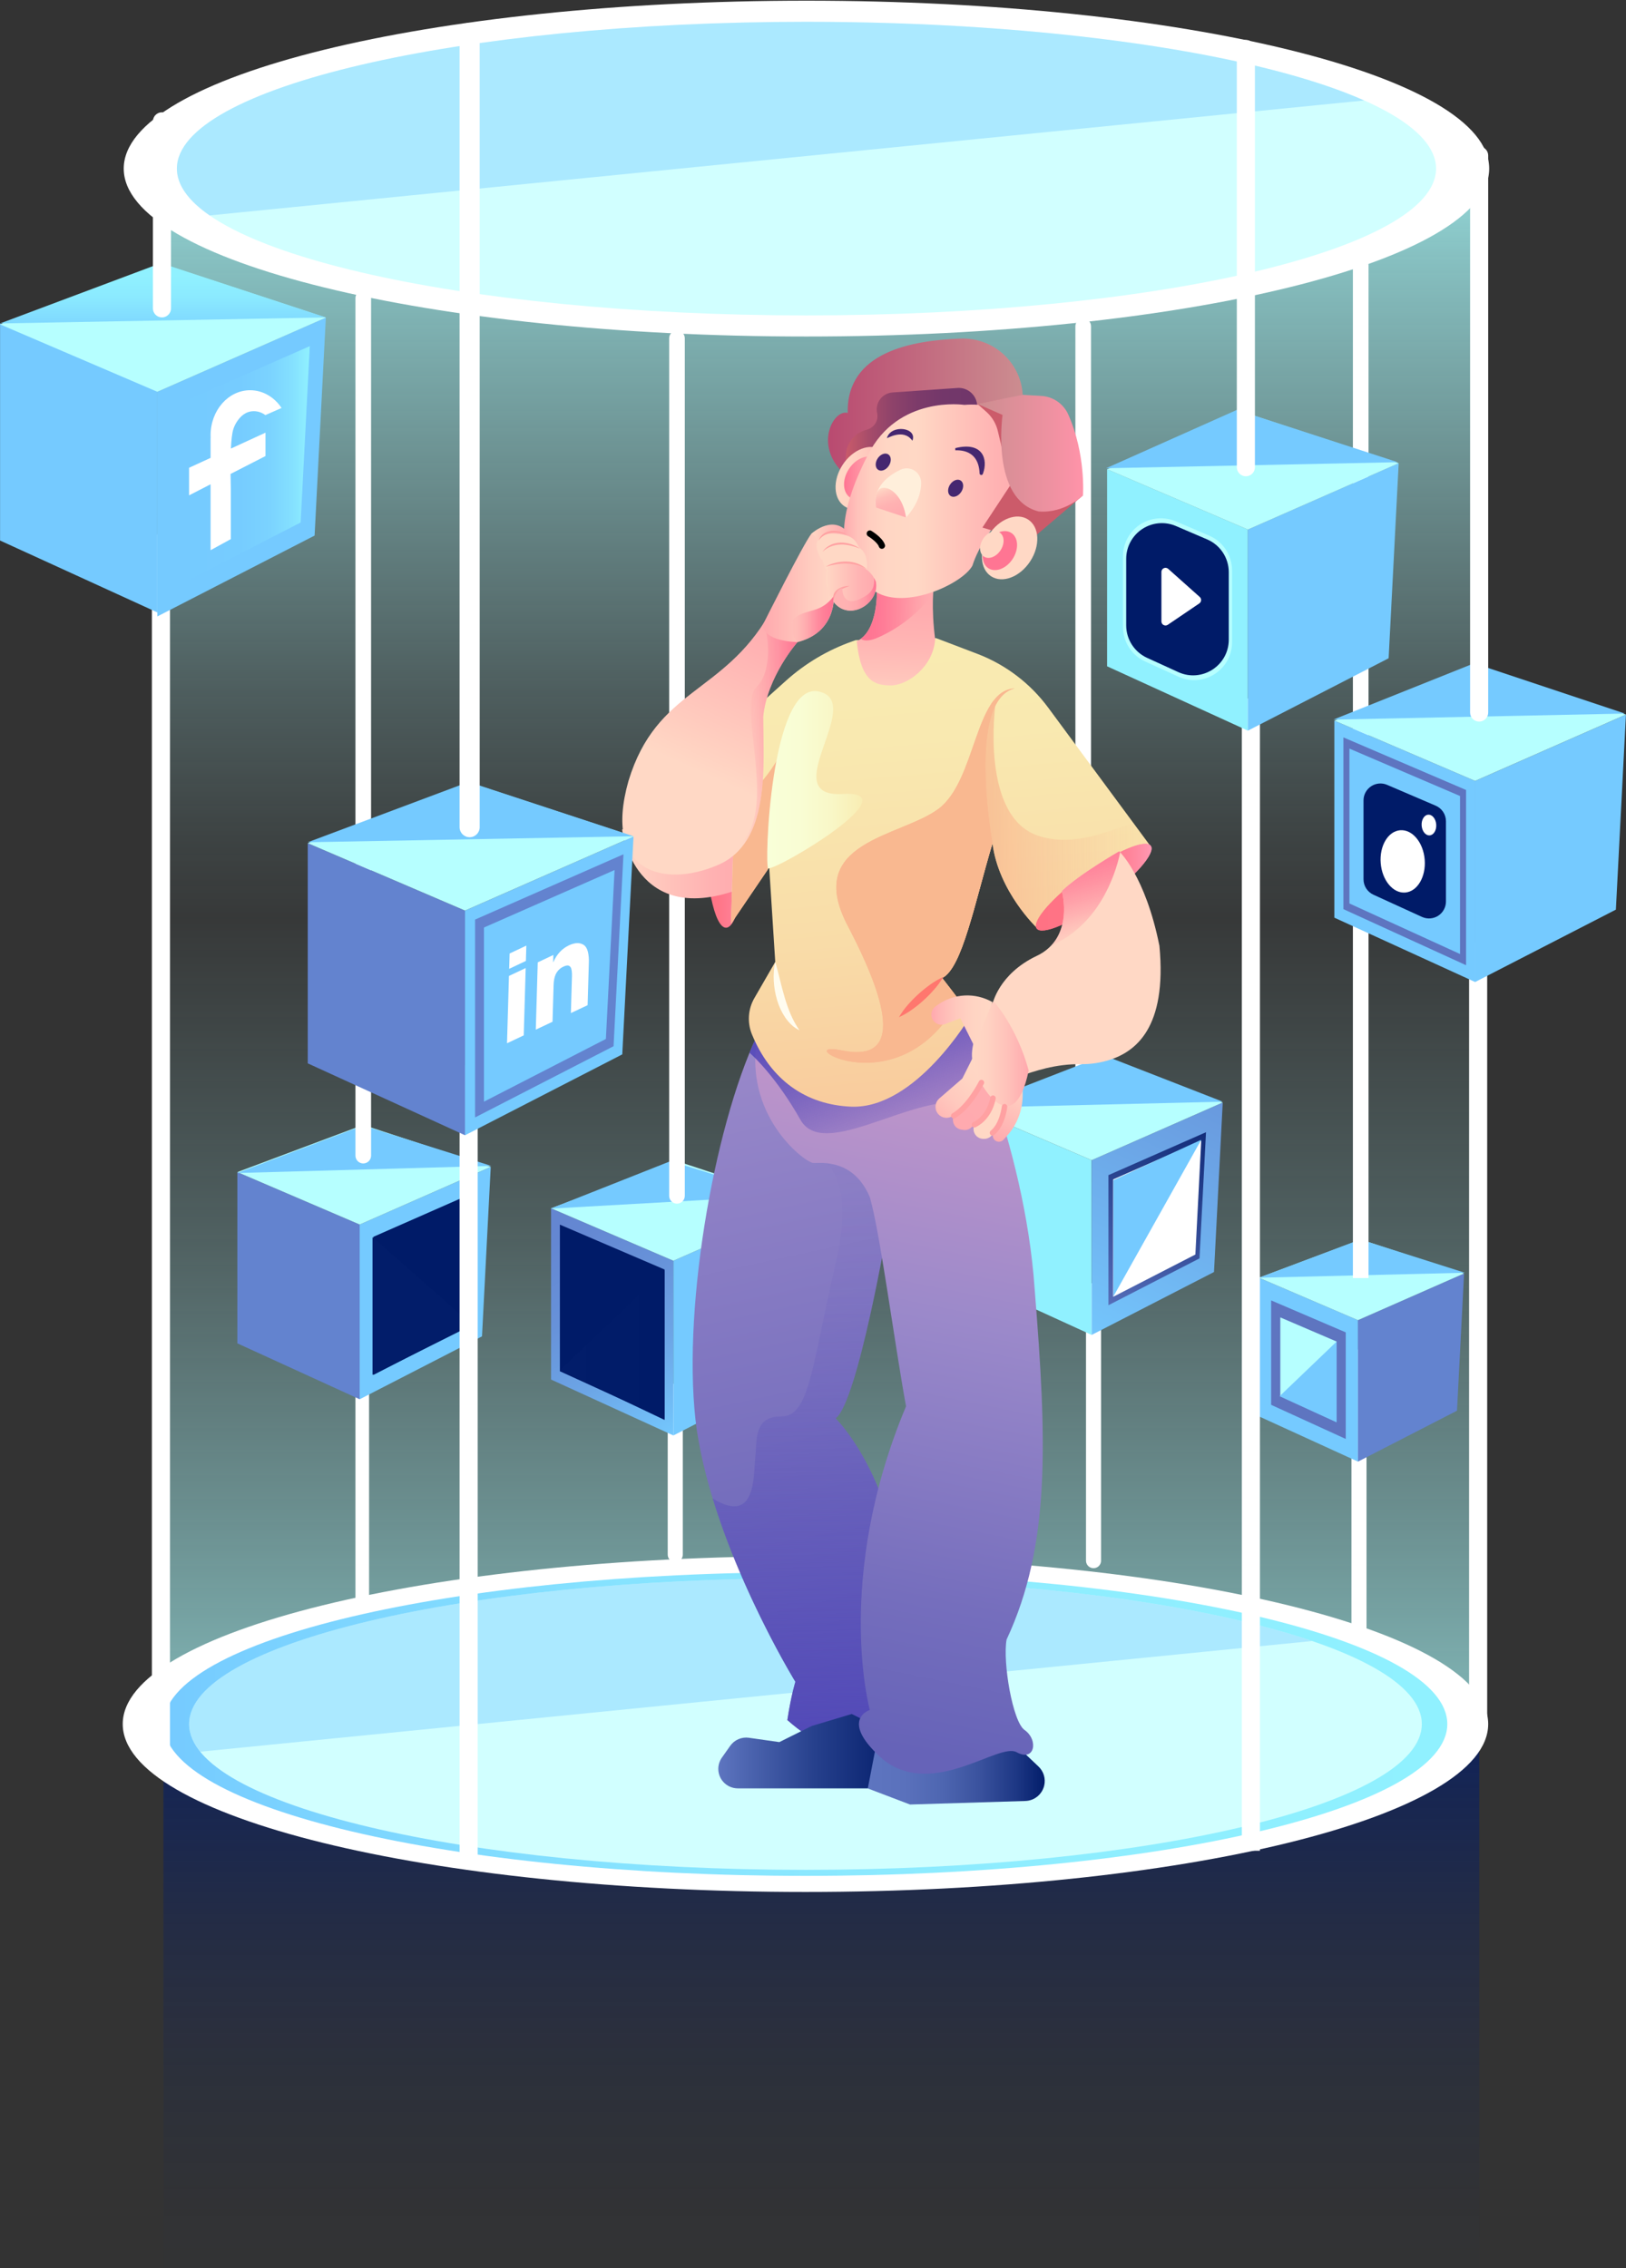 <svg width="699" height="975" viewBox="0 0 699 975" fill="none" xmlns="http://www.w3.org/2000/svg">
<rect x="0" y="0" width="699" height="975" fill="#333333" stroke="none"/>
<path d="M635.914 732.854H70.256V975.001H635.914V732.854Z" fill="url(#paint0_linear_1741_4827)"/>
<path style="mix-blend-mode:overlay" d="M636.301 70.752H66.594V741.567H636.301V70.752Z" fill="url(#paint1_linear_1741_4827)"/>
<path d="M346.259 813.315C508.352 813.315 639.755 780.999 639.755 741.135C639.755 701.27 508.352 668.954 346.259 668.954C184.165 668.954 52.762 701.27 52.762 741.135C52.762 780.999 184.165 813.315 346.259 813.315Z" fill="white"/>
<path d="M346.254 806.401C498.643 806.401 622.179 777.18 622.179 741.134C622.179 705.089 498.643 675.868 346.254 675.868C193.866 675.868 70.33 705.089 70.33 741.134C70.33 777.18 193.866 806.401 346.254 806.401Z" fill="url(#paint2_linear_1741_4827)"/>
<path d="M346.26 803.807C492.595 803.807 611.222 775.748 611.222 741.135C611.222 706.521 492.595 678.462 346.26 678.462C199.926 678.462 81.299 706.521 81.299 741.135C81.299 775.748 199.926 803.807 346.26 803.807Z" fill="#D1FFFF"/>
<path d="M346.686 144.659C508.78 144.659 640.183 112.342 640.183 72.478C640.183 32.614 508.78 0.297 346.686 0.297C184.592 0.297 53.19 32.614 53.19 72.478C53.19 112.342 184.592 144.659 346.686 144.659Z" fill="white"/>
<path d="M346.691 135.583C496.168 135.583 617.343 107.33 617.343 72.478C617.343 37.626 496.168 9.373 346.691 9.373C197.214 9.373 76.039 37.626 76.039 72.478C76.039 107.33 197.214 135.583 346.691 135.583Z" fill="#D1FFFF"/>
<path style="mix-blend-mode:multiply" opacity="0.41" d="M564.059 705.444C516.218 689.139 436.516 678.462 346.257 678.462C199.924 678.462 81.299 706.521 81.299 741.116C81.299 745.183 82.959 749.177 86.088 753.013L564.059 705.444Z" fill="url(#paint3_linear_1741_4827)"/>
<path style="mix-blend-mode:multiply" opacity="0.41" d="M346.691 9.373C197.2 9.373 76.039 37.626 76.039 72.478C76.039 79.516 80.989 86.288 90.109 92.608L586.459 43.188C541.198 23.087 450.818 9.373 346.691 9.373Z" fill="url(#paint4_linear_1741_4827)"/>
<path d="M473.341 554.773C473.341 552.982 471.889 551.53 470.098 551.53C468.307 551.53 466.855 552.982 466.855 554.773V670.896C466.855 672.687 468.307 674.138 470.098 674.138C471.889 674.138 473.341 672.687 473.341 670.896V554.773Z" fill="white"/>
<path d="M469.02 140.243C469.02 138.386 467.515 136.88 465.659 136.88C463.802 136.88 462.297 138.386 462.297 140.243V469.981C462.297 471.838 463.802 473.344 465.659 473.344C467.515 473.344 469.02 471.838 469.02 469.981V140.243Z" fill="white"/>
<path d="M416.711 476.203V549.816L469.297 573.855V498.736L416.711 476.203Z" fill="url(#paint5_linear_1741_4827)"/>
<path d="M469.301 498.736L525.642 473.949L521.886 546.811L469.301 573.855V498.736Z" fill="url(#paint6_linear_1741_4827)"/>
<path d="M476.504 505.17L518.446 486.714L515.65 540.956L476.504 561.086V505.17Z" fill="url(#paint7_linear_1741_4827)"/>
<path d="M478.543 506.991L516.403 490.334L513.878 539.296L478.543 557.466V506.991Z" fill="white"/>
<path d="M416.711 476.202L470.799 455.918L525.638 473.949L469.297 498.736L416.711 476.202Z" fill="#B6FFFF"/>
<path d="M525.638 473.587L416.711 476.203L474.631 453.702L525.638 473.587Z" fill="url(#paint8_linear_1741_4827)"/>
<path d="M516.403 489.964L478.631 557.331V507.317L516.403 489.964Z" fill="url(#paint9_linear_1741_4827)"/>
<path d="M587.454 580.131H580.969V702.74H587.454V580.131Z" fill="white"/>
<path d="M541.203 549.27V608.861L583.771 628.32V567.513L541.203 549.27Z" fill="url(#paint10_linear_1741_4827)"/>
<path d="M546.453 559.013V603.915L578.528 618.578V572.76L546.453 559.013Z" fill="url(#paint11_linear_1741_4827)"/>
<path d="M550.393 566.325V600.202L574.59 611.26V576.698L550.393 566.325Z" fill="#B6FFFF"/>
<path d="M583.779 567.512L629.389 547.445L626.348 606.428L583.779 628.32V567.512Z" fill="url(#paint12_linear_1741_4827)"/>
<path d="M541.203 549.27L584.988 532.852L629.381 547.445L583.771 567.513L541.203 549.27Z" fill="#B6FFFF"/>
<path d="M574.589 576.728L550.092 600.203L574.589 611.433V576.728Z" fill="url(#paint13_linear_1741_4827)"/>
<path d="M541.203 549.27L629.711 547.126L584.794 532.833L541.203 549.27Z" fill="url(#paint14_linear_1741_4827)"/>
<path d="M588.321 113.541H581.598V549.416H588.321V113.541Z" fill="white"/>
<path d="M293.528 597.997C293.528 596.206 292.076 594.754 290.286 594.754C288.495 594.754 287.043 596.206 287.043 597.997V668.305C287.043 670.096 288.495 671.548 290.286 671.548C292.076 671.548 293.528 670.096 293.528 668.305V597.997Z" fill="white"/>
<path d="M236.898 519.423V593.04L289.484 617.076V541.96L236.898 519.423Z" fill="url(#paint15_linear_1741_4827)"/>
<path d="M240.688 526.45V589.471L285.703 610.048V545.745L240.688 526.45Z" fill="url(#paint16_linear_1741_4827)"/>
<path d="M289.48 541.96L345.822 517.169L342.066 590.035L289.48 617.076V541.96Z" fill="url(#paint17_linear_1741_4827)"/>
<path d="M236.898 519.423L290.986 499.143L345.825 517.169L289.484 541.96L236.898 519.423Z" fill="#B6FFFF"/>
<path d="M285.696 546.104L240.783 588.976L285.696 610.411V546.104Z" fill="url(#paint18_linear_1741_4827)"/>
<path d="M236.701 519.566L336.23 513.952L288.254 499.15L236.701 519.566Z" fill="url(#paint19_linear_1741_4827)"/>
<path d="M294.388 145.432C294.388 143.574 292.882 142.068 291.026 142.068C289.169 142.068 287.664 143.574 287.664 145.432V514.07C287.664 515.928 289.169 517.433 291.026 517.433C292.882 517.433 294.388 515.928 294.388 514.07V145.432Z" fill="white"/>
<path d="M158.66 579.193H152.801V687.538H158.66V579.193Z" fill="white"/>
<path d="M102.037 503.862V577.479L154.623 601.518V526.399L102.037 503.862Z" fill="url(#paint20_linear_1741_4827)"/>
<path d="M154.621 526.399L210.962 501.612L207.207 574.474L154.621 601.518V526.399Z" fill="url(#paint21_linear_1741_4827)"/>
<path d="M160.531 531.675L205.06 512.084L202.088 569.671L160.531 591.043V531.675Z" fill="url(#paint22_linear_1741_4827)"/>
<path d="M160.143 531.814L203.015 569.583L160.143 591.017V531.814Z" fill="url(#paint23_linear_1741_4827)"/>
<path d="M102.037 503.862L156.125 483.582L210.964 501.613L154.623 526.399L102.037 503.862Z" fill="#B6FFFF"/>
<path d="M101.955 504.254L156.061 483.838L211.182 501.191L101.955 504.254Z" fill="url(#paint24_linear_1741_4827)"/>
<path d="M159.524 128.141C159.524 126.284 158.019 124.778 156.162 124.778C154.306 124.778 152.801 126.284 152.801 128.141V496.779C152.801 498.637 154.306 500.143 156.162 500.143C158.019 500.143 159.524 498.637 159.524 496.779V128.141Z" fill="white"/>
<path d="M381.7 526.751C381.7 526.751 368.733 602.823 359.221 609.737C367.868 618.38 401.584 664.199 379.106 733.353C378.241 752.373 361.815 760.151 338.476 739.406C340.205 728.168 341.931 722.98 341.931 722.98C341.931 722.98 307.361 666.789 299.572 614.925C292.658 566.513 306.489 485.256 325.509 445.059C347.984 430.363 381.7 526.751 381.7 526.751Z" fill="url(#paint25_linear_1741_4827)"/>
<path d="M381.702 526.751C381.702 526.751 373.514 503.345 362.518 481.361L348.851 496.494C349.436 496.591 350.008 496.751 350.559 496.97C355.322 498.765 367.735 507.009 359.224 543.173C348.851 588.126 347.987 608.872 335.884 608.872C323.782 608.872 325.512 619.245 324.647 627.027C323.866 634.051 325.196 655.874 306.367 644.131C319.1 685.871 341.934 722.98 341.934 722.98C341.934 722.98 340.208 728.168 338.478 739.405C361.818 760.151 378.244 752.372 379.108 733.353C401.587 664.198 367.871 618.38 359.224 609.737C368.736 602.823 381.702 526.751 381.702 526.751Z" fill="url(#paint26_linear_1741_4827)"/>
<path d="M348.852 229.378C348.852 229.378 359.224 219.87 365.706 230.675C359.745 232.507 354.674 234.119 351.874 233.269C349.397 232.514 348.852 229.378 348.852 229.378Z" fill="url(#paint27_linear_1741_4827)"/>
<path d="M348.854 741.999L335.023 748.899L321.942 747.03C320.415 746.813 318.857 747.021 317.44 747.632C316.023 748.243 314.802 749.233 313.911 750.493L310.328 755.571C309.237 757.115 308.7 758.984 308.806 760.872C308.912 762.76 309.653 764.556 310.91 765.969C311.696 766.853 312.661 767.561 313.74 768.045C314.819 768.529 315.989 768.78 317.172 768.78H373.062L392.078 749.764L366.145 736.808L348.854 741.999Z" fill="url(#paint28_linear_1741_4827)"/>
<path d="M377.382 746.334L373.062 768.809L391.214 775.727L440.791 774.202C442.687 774.143 444.51 773.459 445.976 772.255C447.443 771.052 448.469 769.397 448.896 767.548C449.233 766.091 449.183 764.57 448.751 763.138C448.319 761.705 447.52 760.41 446.434 759.382L433.577 747.199L377.382 746.334Z" fill="url(#paint29_linear_1741_4827)"/>
<path d="M411.958 431.659C411.958 431.659 440.486 490.441 444.81 554.403C449.998 619.237 451.727 664.191 432.718 704.817C430.989 714.344 435.313 740.263 440.497 743.718C446.55 748.041 444.821 757.549 437.038 753.244C429.256 748.939 401.597 773.125 379.983 756.699C360.098 739.413 373.93 735.082 373.93 735.082C373.93 735.082 358.369 678.894 389.491 604.548C384.306 576.024 378.253 529.341 373.93 514.649C367.016 498.223 353.184 499.952 349.725 499.952C346.267 499.952 321.198 480.933 325.089 449.389C328.98 417.846 411.958 431.659 411.958 431.659Z" fill="url(#paint30_linear_1741_4827)"/>
<path d="M421.907 477.474C425.227 479.998 428.059 480.867 430.484 480.577C421.574 451.46 411.967 431.659 411.967 431.659C411.967 431.659 337.994 419.337 326.46 444.52C326.136 444.682 325.822 444.862 325.518 445.058C324.401 447.418 323.302 449.924 322.221 452.551C323.602 453.76 333.663 462.898 344.098 481.365C355.343 501.249 402.026 462.349 421.907 477.474Z" fill="url(#paint31_linear_1741_4827)"/>
<path d="M379.975 756.692C401.593 773.118 429.252 748.913 437.031 753.237C444.81 757.56 446.557 748.049 440.49 743.711C435.305 740.255 430.982 714.322 432.711 704.81C451.731 664.184 450.002 619.23 444.802 554.396C442.714 523.49 434.975 493.797 427.534 471.355C421.671 469.248 415.71 470.256 410.221 476.598C387.747 502.528 433.565 556.125 443.93 600.214C454.296 644.303 424.046 600.214 409.35 612.305C397.258 635.645 429.234 645.153 439.607 661.578C444.564 669.423 442.219 680.426 438.42 689.791C435.122 697.87 429.084 704.407 421.675 709.005C418.414 711.028 413.981 715.641 408.485 725.559C397.995 744.44 379.587 735.038 372.944 730.755C373.501 733.569 373.911 735.067 373.911 735.067C373.911 735.067 360.091 739.405 379.975 756.692Z" fill="url(#paint32_linear_1741_4827)"/>
<path d="M439.629 169.731C439.629 169.731 439.629 169.629 439.629 169.438C438.713 155.596 426.893 145.054 413.029 145.556C392.32 146.289 363.792 151.148 364.433 177.51C358.38 175.781 349.737 191.342 362.704 203.444L420.628 176.645L439.629 169.731Z" fill="url(#paint33_linear_1741_4827)"/>
<path d="M362.914 203.803L363.735 194.918C363.946 192.674 364.809 190.54 366.217 188.78C367.625 187.02 369.517 185.71 371.66 185.01L373.085 184.545C374.494 184.087 375.681 183.119 376.415 181.831C377.148 180.544 377.374 179.029 377.05 177.583C376.825 176.556 376.823 175.492 377.046 174.464C377.269 173.436 377.71 172.468 378.341 171.625C378.971 170.783 379.775 170.086 380.699 169.582C381.622 169.079 382.643 168.78 383.693 168.706L411.194 166.811C413.209 166.571 415.24 167.11 416.87 168.318C418.501 169.525 419.608 171.31 419.966 173.308L420.01 173.56L420.497 176.275L362.914 203.803Z" fill="url(#paint34_linear_1741_4827)"/>
<path d="M312.107 398.811C317.119 398.811 321.183 379.072 321.183 354.723C321.183 330.373 317.119 310.634 312.107 310.634C307.095 310.634 303.031 330.373 303.031 354.723C303.031 379.072 307.095 398.811 312.107 398.811Z" fill="url(#paint35_linear_1741_4827)"/>
<path d="M267.445 356.595C267.445 356.595 272.487 399.962 319.316 381.664C320.467 375.325 322.614 360.197 321.042 347.087C315.279 338.165 267.445 356.595 267.445 356.595Z" fill="url(#paint36_linear_1741_4827)"/>
<path d="M402.45 274.328L420.106 281.055C432.284 285.693 442.873 293.73 450.616 304.211L494.951 364.231L445.674 398.812C445.674 398.812 429.248 383.251 426.654 362.505C418.875 388.435 413.687 416.098 405.036 420.422C417.128 435.983 417.128 436.848 417.128 436.848C417.128 436.848 393.784 476.613 366.121 475.748C346.361 474.986 331.277 464.207 323.219 444.575C322.204 442.064 321.777 439.354 321.971 436.652C322.165 433.951 322.974 431.329 324.337 428.988L333.27 413.504L330.676 372.878L314.25 397.082L316.844 311.502L337.919 292.589C346.263 285.099 356.009 279.336 366.594 275.636L367.851 275.192L402.45 274.328Z" fill="url(#paint37_linear_1741_4827)"/>
<path d="M376.946 253.16C376.946 253.16 377.811 271.315 368.303 275.635C370.032 292.926 376.081 294.655 382.999 294.655C389.917 294.655 401.161 286.869 402.019 274.778C400.289 261.811 401.154 250.573 402.019 249.709C402.884 248.844 376.946 253.16 376.946 253.16Z" fill="url(#paint38_linear_1741_4827)"/>
<path d="M379.857 211.315C384.237 204.607 383.844 196.594 378.979 193.418C374.114 190.242 366.62 193.105 362.241 199.813C357.861 206.521 358.254 214.534 363.119 217.71C367.983 220.886 375.477 218.023 379.857 211.315Z" fill="url(#paint39_linear_1741_4827)"/>
<path d="M377.145 209.544C380.175 204.903 379.902 199.359 376.536 197.161C373.169 194.963 367.983 196.943 364.953 201.584C361.923 206.225 362.196 211.769 365.563 213.967C368.93 216.166 374.115 214.185 377.145 209.544Z" fill="url(#paint40_linear_1741_4827)"/>
<path d="M376.943 253.16C376.943 253.16 377.698 269.055 370.004 274.639C371.557 275.665 374.034 275.624 377.808 273.906C386.998 269.737 395.012 263.356 401.133 255.333C401.313 252.124 401.665 250.053 402.016 249.698C402.881 248.826 376.943 253.16 376.943 253.16Z" fill="url(#paint41_linear_1741_4827)"/>
<path d="M414.553 174.051C414.553 174.051 386.025 169.731 373.058 195.669C360.088 220.738 357.493 242.348 376.513 254.45C389.48 262.229 413.688 250.991 418.012 243.212C423.196 226.787 443.081 207.771 443.081 207.771C443.081 207.771 447.404 171.453 414.553 174.051Z" fill="url(#paint42_linear_1741_4827)"/>
<path d="M435.733 206.47L422.33 226.783L442.215 232.836L465.558 212.952L435.733 206.47Z" fill="url(#paint43_linear_1741_4827)"/>
<path d="M442.858 241.321C447.264 234.592 446.88 226.546 442 223.351C437.119 220.155 429.591 223.02 425.185 229.75C420.779 236.479 421.163 244.525 426.043 247.72C430.923 250.916 438.451 248.051 442.858 241.321Z" fill="url(#paint44_linear_1741_4827)"/>
<path d="M435.328 240.278C438.06 236.093 437.815 231.094 434.781 229.113C431.746 227.131 427.071 228.918 424.338 233.103C421.606 237.288 421.851 242.287 424.885 244.269C427.92 246.25 432.595 244.463 435.328 240.278Z" fill="url(#paint45_linear_1741_4827)"/>
<path d="M430.13 236.545C431.996 233.686 431.829 230.272 429.757 228.919C427.684 227.566 424.491 228.787 422.625 231.645C420.759 234.504 420.926 237.918 422.998 239.271C425.071 240.623 428.263 239.403 430.13 236.545Z" fill="url(#paint46_linear_1741_4827)"/>
<path d="M413.222 211.46C414.419 209.627 414.313 207.438 412.984 206.57C411.656 205.703 409.608 206.486 408.411 208.32C407.214 210.153 407.321 212.342 408.649 213.21C409.978 214.077 412.025 213.294 413.222 211.46Z" fill="#452770"/>
<path d="M376.519 218.14C376.519 218.14 373.705 208.28 387.144 201.912C388.076 201.472 389.104 201.271 390.133 201.329C391.163 201.387 392.161 201.7 393.039 202.242C393.916 202.784 394.644 203.536 395.157 204.431C395.669 205.325 395.951 206.334 395.974 207.364C396.059 211.622 394.359 217.155 389.493 222.464C380.842 218.14 376.519 218.14 376.519 218.14Z" fill="#FFEFDB"/>
<path d="M382.099 200.221C383.296 198.387 383.189 196.198 381.861 195.331C380.533 194.463 378.485 195.246 377.288 197.08C376.091 198.913 376.198 201.102 377.526 201.97C378.855 202.837 380.902 202.054 382.099 200.221Z" fill="#452770"/>
<path d="M376.515 218.14C376.515 218.14 374.786 206.903 382.568 210.361C388.621 213.817 389.482 222.453 389.482 222.453L376.515 218.14Z" fill="url(#paint47_linear_1741_4827)"/>
<path d="M373.924 229.377C373.924 229.377 378.247 231.972 379.112 234.566" stroke="black" stroke-width="2.71" stroke-miterlimit="10" stroke-linecap="round"/>
<path d="M410.662 193.503C409.885 193.95 420.554 191.671 421.111 203.341C421.083 203.535 421.132 203.733 421.249 203.891C421.367 204.049 421.542 204.153 421.736 204.182C421.93 204.211 422.128 204.161 422.286 204.044C422.443 203.927 422.548 203.752 422.577 203.557C424.838 197.457 422.485 189.685 410.669 192.639" fill="#452770"/>
<path d="M341.508 311.07C341.508 311.07 333.345 336.191 315.838 345.512L314.273 397.086L329.904 374.054C336.858 348.465 343.882 318.669 341.508 311.07Z" fill="url(#paint48_linear_1741_4827)"/>
<path d="M381.274 188.308C381.226 188.674 388.331 183.929 392.225 189.462C394.53 183.706 383.003 182.266 381.274 188.308Z" fill="#452770"/>
<path d="M474.234 386.975C487.778 377.16 496.942 366.697 494.701 363.605C492.46 360.513 479.664 365.963 466.12 375.778C452.576 385.593 443.412 396.057 445.653 399.149C447.893 402.241 460.69 396.79 474.234 386.975Z" fill="url(#paint49_linear_1741_4827)"/>
<path d="M342.793 276.057C342.793 276.057 329.826 290.753 328.097 308.044C328.097 328.789 331.555 362.505 308.216 372.013C285.737 381.521 258.939 375.469 270.176 335.707C282.267 295.942 310.806 298.536 330.691 263.955C344.522 246.668 342.793 276.057 342.793 276.057Z" fill="url(#paint50_linear_1741_4827)"/>
<path d="M339.568 259.418C338.919 260.067 329.407 271.737 329.407 271.737C329.407 271.737 332.866 287.726 325.087 295.509C317.309 303.291 332.434 342.188 320.98 359.478C319.042 362.41 318.452 363.875 318.782 364.271C330.367 350.212 328.096 324.865 328.096 308.043C329.825 290.753 342.792 276.057 342.792 276.057C342.792 276.057 343.558 263.071 340.004 259.444C339.762 259.389 339.615 259.389 339.568 259.418Z" fill="url(#paint51_linear_1741_4827)"/>
<path d="M328.101 268.278C328.101 268.278 345.391 233.701 348.85 229.377C355.768 233.701 369.599 269.143 342.797 276.057C326.372 275.192 328.101 268.278 328.101 268.278Z" fill="url(#paint52_linear_1741_4827)"/>
<path d="M353.159 240.615C353.159 240.615 346.241 230.242 357.479 229.377C367.005 229.377 367.855 232.836 369.152 234.998C370.449 237.16 353.159 240.615 353.159 240.615Z" fill="url(#paint53_linear_1741_4827)"/>
<path d="M439.636 463.646V470.776C439.636 477.309 437.187 483.605 432.773 488.422L431.37 489.953C431.006 490.348 430.531 490.623 430.008 490.743C429.485 490.862 428.938 490.821 428.438 490.624C428.102 490.489 427.797 490.288 427.541 490.031C427.286 489.774 427.085 489.468 426.953 489.131C426.82 488.794 426.757 488.433 426.769 488.071C426.781 487.709 426.866 487.354 427.021 487.026L432.736 474.883L433.601 461.917L439.636 463.646Z" fill="url(#paint54_linear_1741_4827)"/>
<path d="M428.382 459.322C429.247 461.052 425.788 475.748 425.788 475.748L419.625 482.471C419.212 482.922 418.9 483.457 418.713 484.04C418.526 484.622 418.467 485.239 418.54 485.846C418.614 486.454 418.818 487.038 419.139 487.559C419.459 488.08 419.889 488.526 420.398 488.865C421.095 489.33 421.913 489.577 422.751 489.576H423.117C423.921 489.576 424.709 489.348 425.389 488.917C426.068 488.486 426.611 487.871 426.953 487.143L432.724 474.883L433.589 461.916L428.382 459.322Z" fill="url(#paint55_linear_1741_4827)"/>
<path d="M424.065 452.405V463.646L414.341 475.737L411.274 478.118C410.498 478.724 409.958 479.582 409.749 480.544C409.539 481.505 409.673 482.51 410.127 483.384C410.429 483.96 410.861 484.459 411.389 484.841C411.917 485.222 412.526 485.476 413.168 485.582L414.033 485.725C414.724 485.84 415.433 485.781 416.096 485.554C416.759 485.326 417.354 484.936 417.829 484.42L424.838 476.774C425.467 476.086 425.927 475.26 426.179 474.363L430.55 458.871L424.065 451.521" fill="url(#paint56_linear_1741_4827)"/>
<path d="M419.745 451.54L413.692 463.631L403.781 472.216C402.93 472.955 402.37 473.974 402.203 475.089C402.036 476.204 402.272 477.342 402.869 478.298C403.47 479.268 404.402 479.987 405.492 480.324C406.582 480.66 407.757 480.592 408.801 480.13L411.732 478.833C412.457 478.507 413.087 478.003 413.564 477.368L423.853 463.855L424.069 452.397L419.745 451.54Z" fill="url(#paint57_linear_1741_4827)"/>
<path d="M420.176 173.619L424.045 177.059C426.586 179.317 428.336 182.33 429.039 185.655L434.872 209.925C434.872 209.925 443.226 199.263 442.933 198.109C442.64 196.955 442.643 176.209 441.779 175.345C440.914 174.48 430.684 171.6 430.684 171.6L420.176 173.619Z" fill="url(#paint58_linear_1741_4827)"/>
<path d="M420.176 173.619L430.981 178.382C430.981 178.382 425.793 214.689 446.542 219.877C457.779 220.742 465.562 212.959 465.562 212.959C465.562 212.959 466.87 195.266 459.219 178.151C458.201 175.887 456.579 173.947 454.53 172.544C452.482 171.141 450.087 170.329 447.608 170.197L439.635 169.731L420.176 173.619Z" fill="url(#paint59_linear_1741_4827)"/>
<path d="M355.119 244.733C355.119 244.733 350.579 237.167 356.632 234.577C363.546 231.983 373.919 233.28 372.625 244.733C369.166 248.614 355.119 244.733 355.119 244.733Z" fill="url(#paint60_linear_1741_4827)"/>
<path d="M356.202 242.561C356.202 242.561 372.196 238.897 376.516 250.123C378.245 259.65 364.424 267.846 357.928 258.122C352.744 249.907 356.202 242.561 356.202 242.561Z" fill="url(#paint61_linear_1741_4827)"/>
<path d="M354.906 243.634C356.269 242.854 357.738 242.275 359.266 241.916C360.801 241.53 362.381 241.351 363.964 241.384C365.555 241.417 367.13 241.714 368.624 242.264C370.11 242.804 371.472 243.638 372.629 244.715C371.307 243.935 369.891 243.327 368.415 242.905C367.695 242.697 366.96 242.54 366.217 242.436C365.469 242.322 364.713 242.26 363.956 242.249C362.436 242.214 360.916 242.322 359.417 242.571C357.89 242.82 356.383 243.175 354.906 243.634Z" fill="#FFA1A2"/>
<path d="M353.607 237.156C354.458 235.913 355.629 234.923 356.997 234.291C357.165 234.21 357.334 234.119 357.506 234.045L358.041 233.855C358.22 233.793 358.407 233.723 358.579 233.668L359.133 233.536L359.69 233.408C359.873 233.368 360.056 233.364 360.25 233.338L360.818 233.28C361.005 233.253 361.194 233.241 361.382 233.243L362.518 233.269C362.885 233.291 363.251 233.357 363.639 233.408L364.196 233.492C364.383 233.521 364.563 233.584 364.742 233.628C365.109 233.719 365.475 233.822 365.842 233.924C366.552 234.155 367.23 234.474 367.915 234.753C368.564 235.119 369.212 235.485 369.835 235.852C369.124 235.632 368.439 235.383 367.758 235.119L366.706 234.833C366.34 234.745 366.021 234.606 365.662 234.551C364.965 234.389 364.259 234.267 363.548 234.185C363.181 234.159 362.841 234.089 362.485 234.078H361.423C360.007 234.109 358.607 234.379 357.282 234.877C355.923 235.394 354.675 236.168 353.607 237.156Z" fill="#FFA1A2"/>
<path d="M351.877 232.404C352.245 231.249 352.974 230.243 353.958 229.535C354.2 229.346 354.458 229.181 354.731 229.041C354.998 228.892 355.276 228.763 355.563 228.656C355.846 228.537 356.141 228.449 356.442 228.392L356.889 228.282C357.036 228.249 357.19 228.242 357.34 228.223C358.541 228.095 359.755 228.179 360.927 228.473C361.495 228.645 362.063 228.839 362.612 229.03C363.162 229.22 363.682 229.528 364.195 229.81C363.613 229.707 363.048 229.568 362.488 229.444L360.799 229.143C360.513 229.121 360.231 229.096 359.952 229.066C359.673 229.025 359.392 229.008 359.11 229.015H358.274C357.996 229.015 357.721 229.07 357.446 229.096C356.349 229.214 355.288 229.56 354.332 230.11C353.352 230.682 352.514 231.466 351.877 232.404Z" fill="#FFA1A2"/>
<path d="M358.183 260.122C358.225 259.395 358.325 258.672 358.483 257.96C358.546 257.323 358.586 256.685 358.604 256.041C353.174 263.31 348.345 261.635 342.794 264.808C336.745 268.267 342.794 276.046 342.794 276.046C352.511 273.551 356.882 267.296 358.183 260.122Z" fill="url(#paint62_linear_1741_4827)"/>
<path d="M359.025 259.202C358.401 258.389 358.112 257.368 358.219 256.348C358.276 255.82 358.443 255.309 358.71 254.85C358.975 254.397 359.314 253.992 359.714 253.652C360.108 253.324 360.538 253.042 360.996 252.813C361.446 252.595 361.913 252.414 362.392 252.274C363.334 251.994 364.312 251.852 365.294 251.853C364.382 252.219 363.48 252.527 362.623 252.908C361.778 253.258 360.988 253.73 360.278 254.307C359.594 254.858 359.105 255.613 358.882 256.462C358.688 257.372 358.737 258.317 359.025 259.202Z" fill="#FFA1A2"/>
<path d="M376.517 250.123C376.293 249.545 376.026 248.985 375.718 248.448C376.245 253.717 373.618 255.813 368.738 257.905C361.82 260.499 362.11 252.86 362.11 252.86C360.226 252.929 358.911 255.538 358.127 258.389C364.686 267.673 378.231 259.539 376.517 250.123Z" fill="url(#paint63_linear_1741_4827)"/>
<path d="M330.26 373.31C328.53 373.31 331.124 292.915 351.877 297.238C372.63 301.562 332.858 343.038 362.25 341.323C391.643 339.609 335.448 373.31 330.26 373.31Z" fill="url(#paint64_linear_1741_4827)"/>
<path d="M487.33 353.92C476.737 356.734 462.825 364.245 446.978 359.493C421.041 351.711 427.958 302.437 427.958 302.437L427.383 301.287C422.484 300.997 407.209 385.427 408.938 387.156C409.407 387.622 412.859 390.567 417.677 394.609C420.513 384.885 423.353 373.548 426.661 362.52C429.255 383.265 445.681 398.826 445.681 398.826L494.965 364.231L487.33 353.92Z" fill="url(#paint65_linear_1741_4827)"/>
<path d="M436.166 295.941C418.875 296.806 419.74 335.707 403.314 347.809C386.889 359.911 345.39 361.64 364.41 397.947C383.43 434.253 386.889 456.728 361.816 451.54C338.051 446.627 386.526 477.426 412.258 429.842C410.533 427.537 408.202 424.485 405.04 420.422C413.687 416.098 418.875 388.435 426.658 362.505C426.654 362.505 415.417 301.126 436.166 295.941Z" fill="url(#paint66_linear_1741_4827)"/>
<path d="M436.166 295.941C418.875 296.806 419.74 335.707 403.314 347.809C386.889 359.911 345.39 361.64 364.41 397.947C383.43 434.253 386.889 456.728 361.816 451.54C338.051 446.627 386.526 477.426 412.258 429.842C410.533 427.537 408.202 424.485 405.04 420.422C413.687 416.098 418.875 388.435 426.658 362.505C426.654 362.505 415.417 301.126 436.166 295.941Z" fill="url(#paint67_linear_1741_4827)"/>
<path d="M474.234 386.975C487.778 377.16 496.942 366.697 494.701 363.605C492.46 360.513 479.664 365.963 466.12 375.778C452.576 385.593 443.412 396.057 445.653 399.149C447.893 402.241 460.69 396.79 474.234 386.975Z" fill="url(#paint68_linear_1741_4827)"/>
<path d="M456.489 383.034C456.489 383.034 462.109 403.131 445.684 410.913C429.258 418.696 426.664 431.659 426.664 431.659C426.664 431.659 425.799 458.457 437.901 462.781C444.973 460.421 453.47 457.351 464.692 457.461C468.79 457.515 472.871 456.921 476.784 455.702C487.988 452.163 501.772 442.098 498.423 406.605C492.37 376.347 481.133 365.975 481.133 365.975C481.133 365.975 463.817 375.904 456.489 383.034Z" fill="url(#paint69_linear_1741_4827)"/>
<path d="M451.779 406.568C471.7 397.903 479.197 377.622 481.56 366.411C481.278 366.11 481.121 365.96 481.121 365.96C481.121 365.96 463.816 375.904 456.488 383.034C456.488 383.034 460.518 397.43 451.779 406.568Z" fill="url(#paint70_linear_1741_4827)"/>
<path d="M427.089 430.362C427.089 430.362 416.284 445.49 418.014 455.863C419.743 466.236 435.736 491.737 442.218 460.187C437.03 441.167 427.089 430.362 427.089 430.362Z" fill="url(#paint71_linear_1741_4827)"/>
<path d="M426.657 430.794C423.04 428.728 418.909 427.736 414.748 427.936C410.588 428.135 406.57 429.517 403.167 431.919L402.233 432.579C401.529 433.075 400.989 433.767 400.678 434.57C400.368 435.373 400.302 436.249 400.489 437.089C400.625 437.702 400.892 438.278 401.271 438.778C401.65 439.278 402.132 439.69 402.685 439.987C403.238 440.283 403.849 440.457 404.475 440.497C405.101 440.536 405.729 440.44 406.315 440.215L412.825 437.712L418.878 449.803L426.657 430.794Z" fill="url(#paint72_linear_1741_4827)"/>
<path d="M421.902 465.372C421.902 465.372 416.717 475.748 410.016 479.635" stroke="#FFA1A2" stroke-width="2.36" stroke-miterlimit="10" stroke-linecap="round"/>
<path d="M426.872 472.073C426.872 472.073 425.773 480.068 418.877 483.527" stroke="#FFA1A2" stroke-width="2.36" stroke-miterlimit="10" stroke-linecap="round"/>
<path d="M431.848 475.748C431.848 475.748 430.984 483.527 426.66 486.986" stroke="#FFA1A2" stroke-width="2.36" stroke-miterlimit="10" stroke-linecap="round"/>
<path d="M498.87 414.226C492.136 436.338 481.059 439.896 465.125 435.551C446.105 430.362 428.814 435.551 428.814 435.551C428.814 435.551 434.497 448.979 440.638 461.862C447.149 459.7 454.873 457.366 464.681 457.465C468.779 457.519 472.86 456.925 476.773 455.706C487.123 452.431 499.669 443.571 498.87 414.226Z" fill="url(#paint73_linear_1741_4827)"/>
<path d="M405.479 419.989C404.382 421.889 403.094 423.673 401.636 425.313C400.229 426.934 398.726 428.47 397.136 429.911C395.551 431.36 393.881 432.713 392.135 433.964C390.362 435.251 388.463 436.356 386.467 437.261C387.562 435.358 388.849 433.572 390.307 431.93C393.139 428.693 396.335 425.794 399.833 423.291C401.6 422.004 403.491 420.898 405.479 419.989Z" fill="#FF776E"/>
<path d="M333.292 413.504C334.058 416.153 334.669 418.726 335.314 421.276C335.959 423.826 336.589 426.336 337.33 428.798C338.045 431.253 338.902 433.666 339.894 436.023C340.404 437.192 340.942 438.357 341.572 439.493C342.203 440.629 342.899 441.743 343.672 442.897C342.411 442.296 341.252 441.502 340.235 440.545C339.214 439.579 338.302 438.504 337.516 437.339C335.97 435.014 334.792 432.464 334.025 429.78C333.25 427.141 332.785 424.421 332.64 421.675C332.566 420.309 332.577 418.94 332.673 417.575C332.752 416.202 332.959 414.839 333.292 413.504Z" fill="#FFFCEF"/>
<path d="M73.081 233.269C73.081 231.12 71.339 229.377 69.19 229.377C67.041 229.377 65.299 231.12 65.299 233.269V759.718C65.299 761.867 67.041 763.61 69.19 763.61C71.339 763.61 73.081 761.867 73.081 759.718V233.269Z" fill="white"/>
<path d="M0.025 139.042V232.36L67.637 263.266V166.687L0.025 139.042Z" fill="url(#paint74_linear_1741_4827)"/>
<path d="M67.637 168.416L140.074 136.543L135.245 230.228L67.637 264.995V168.416Z" fill="url(#paint75_linear_1741_4827)"/>
<path d="M71.957 172.278L135.754 144.208L131.501 226.71L71.957 257.33V172.278Z" fill="url(#paint76_linear_1741_4827)"/>
<path d="M74.549 174.594L133.158 148.81L129.249 224.603L74.549 252.732V174.594Z" fill="url(#paint77_linear_1741_4827)"/>
<path d="M100.317 184.454C100.648 183.434 101.101 182.459 101.666 181.548C103.377 178.818 105.74 176.763 109.122 176.763C110.914 176.773 112.655 177.363 114.083 178.445L121.045 175.378C117.941 170.743 113.042 167.75 107.528 167.75C98.141 167.75 90.527 176.426 90.527 187.125C90.527 187.517 90.527 187.909 90.56 188.297H90.527V196.831L81.279 201.081V212.945L90.527 208.182V236.515L99.226 231.752V210.702C99.226 209.889 99.149 207.181 99.116 203.741L114.138 196.047V185.993L99.269 192.826C99.438 189.308 99.749 186.179 100.317 184.454Z" fill="white"/>
<path d="M0.025 139.441L69.568 113.364L140.074 136.543L67.637 168.416L0.025 139.441Z" fill="#B6FFFF"/>
<path d="M140.074 136.448L0.025 139.042L69.187 113.108L140.074 136.448Z" fill="url(#paint78_linear_1741_4827)"/>
<path d="M73.515 52.165C73.515 50.016 71.773 48.273 69.624 48.273C67.475 48.273 65.732 50.016 65.732 52.165V132.556C65.732 134.705 67.475 136.447 69.624 136.447C71.773 136.447 73.515 134.705 73.515 132.556V52.165Z" fill="white"/>
<path d="M205.351 461.484C205.351 459.335 203.609 457.593 201.46 457.593C199.31 457.593 197.568 459.335 197.568 461.484V799.484C197.568 801.633 199.31 803.375 201.46 803.375C203.609 803.375 205.351 801.633 205.351 799.484V461.484Z" fill="white"/>
<path d="M132.301 362.472V457.12L199.909 488.026V391.443L132.301 362.472Z" fill="url(#paint79_linear_1741_4827)"/>
<path d="M199.896 391.443L272.337 359.574L267.508 453.255L199.896 488.026V391.443Z" fill="url(#paint80_linear_1741_4827)"/>
<path d="M204.229 395.305L268.022 367.239L263.768 449.741L204.229 480.361V395.305Z" fill="url(#paint81_linear_1741_4827)"/>
<path d="M208.049 398.72L264.2 374.014L260.459 446.634L208.049 473.586V398.72Z" fill="url(#paint82_linear_1741_4827)"/>
<path d="M132.301 362.472L201.84 336.396L272.35 359.574L199.909 391.443L132.301 362.472Z" fill="#B6FFFF"/>
<path d="M225.989 416.142L218.796 419.535L217.957 448.48L225.149 445.084L225.989 416.138V416.142ZM226.267 406.495L219.075 409.888L218.884 416.483L226.076 413.082L226.267 406.487" fill="white"/>
<path d="M247.443 405.484C246.437 405.64 245.461 405.949 244.548 406.4C241.573 407.807 239.356 410.193 237.898 413.559L237.792 413.607L237.88 410.529L231.171 413.695L230.332 442.622L237.524 439.229L237.982 423.503C238.037 421.572 238.349 420 238.913 418.799C239.603 417.329 240.8 416.158 242.284 415.501C242.704 415.29 243.154 415.144 243.618 415.069C243.945 414.997 244.286 415.031 244.592 415.167C244.898 415.303 245.152 415.533 245.318 415.823C245.743 416.523 245.93 417.82 245.875 419.704L245.417 435.499L252.609 432.106L253.14 413.786C253.213 412.248 253.082 410.707 252.752 409.203C252.353 407.631 251.653 406.572 250.634 406.011C249.657 405.49 248.536 405.304 247.443 405.484Z" fill="white"/>
<path d="M132.301 362.069L272.35 359.478L201.459 336.139L132.301 362.069Z" fill="url(#paint83_linear_1741_4827)"/>
<path d="M206.212 14.129C206.212 11.741 204.277 9.806 201.89 9.806C199.503 9.806 197.568 11.741 197.568 14.129V355.584C197.568 357.972 199.503 359.908 201.89 359.908C204.277 359.908 206.212 357.972 206.212 355.584V14.129Z" fill="white"/>
<path d="M639.325 408.752C639.325 406.603 637.583 404.861 635.434 404.861C633.285 404.861 631.543 406.603 631.543 408.752V738.105C631.543 740.254 633.285 741.996 635.434 741.996C637.583 741.996 639.325 740.254 639.325 738.105V408.752Z" fill="white"/>
<path d="M573.623 309.773V394.488L634.138 422.151V335.707L573.623 309.773Z" fill="url(#paint84_linear_1741_4827)"/>
<path d="M577.516 316.994V390.82L630.248 414.925V339.594L577.516 316.994Z" fill="url(#paint85_linear_1741_4827)"/>
<path d="M580.102 321.812V388.376L627.649 410.111V342.188L580.102 321.812Z" fill="url(#paint86_linear_1741_4827)"/>
<path d="M586.16 344.086V377.997C586.16 379.391 586.56 380.756 587.314 381.929C588.067 383.102 589.142 384.034 590.41 384.614L611.295 394.162C612.404 394.669 613.622 394.89 614.838 394.803C616.054 394.717 617.228 394.326 618.254 393.667C619.28 393.009 620.123 392.103 620.708 391.033C621.292 389.963 621.598 388.764 621.598 387.545V353.037C621.599 351.615 621.183 350.224 620.401 349.036C619.62 347.847 618.507 346.914 617.202 346.351L596.317 337.396C595.209 336.919 594 336.724 592.799 336.83C591.597 336.936 590.441 337.338 589.434 338.002C588.427 338.665 587.6 339.569 587.029 340.631C586.457 341.693 586.159 342.88 586.16 344.086Z" fill="url(#paint87_linear_1741_4827)"/>
<path d="M634.137 335.707L698.975 307.179L694.651 391.029L634.137 422.151V335.707Z" fill="url(#paint88_linear_1741_4827)"/>
<path d="M573.623 309.773L635.867 286.434L698.976 307.179L634.138 335.707L573.623 309.773Z" fill="#B6FFFF"/>
<path d="M604.092 383.686C609.313 383.262 613.06 376.923 612.46 369.527C611.859 362.13 607.14 356.478 601.918 356.902C596.696 357.326 592.95 363.665 593.55 371.061C594.15 378.457 598.87 384.11 604.092 383.686Z" fill="white"/>
<path d="M614.589 359.11C616.321 358.991 617.588 356.904 617.42 354.45C617.251 351.995 615.71 350.101 613.978 350.22C612.246 350.339 610.979 352.426 611.147 354.88C611.316 357.335 612.857 359.229 614.589 359.11Z" fill="white"/>
<path d="M573.193 309.341L698.546 306.746L633.708 285.136L573.193 309.341Z" fill="url(#paint89_linear_1741_4827)"/>
<path d="M639.761 66.861C639.761 64.712 638.019 62.97 635.87 62.97C633.721 62.97 631.979 64.712 631.979 66.861V306.311C631.979 308.46 633.721 310.202 635.87 310.202C638.019 310.202 639.761 308.46 639.761 306.311V66.861Z" fill="white"/>
<path d="M541.638 300.261H533.855V795.592H541.638V300.261Z" fill="white"/>
<path d="M475.932 201.714V286.433L536.446 314.093V227.648L475.932 201.714Z" fill="url(#paint90_linear_1741_4827)"/>
<path d="M480.818 210.793V281.824L531.557 305.017V232.536L480.818 210.793Z" fill="url(#paint91_linear_1741_4827)"/>
<path d="M482.758 239.12V269.531C482.758 272.655 483.656 275.714 485.345 278.342C487.034 280.97 489.442 283.058 492.284 284.356L506.574 290.878C517.372 295.813 529.657 287.924 529.657 276.057V245.217C529.656 242.026 528.718 238.905 526.959 236.243C525.201 233.58 522.699 231.492 519.764 230.239L505.475 224.12C502.994 223.057 500.289 222.626 497.601 222.867C494.913 223.108 492.327 224.013 490.075 225.5C487.823 226.987 485.975 229.01 484.698 231.387C483.421 233.764 482.754 236.422 482.758 239.12Z" fill="#B6FFFF"/>
<path d="M484.143 240.215V268.839C484.143 271.777 484.988 274.653 486.576 277.125C488.164 279.598 490.429 281.562 493.101 282.784L506.53 288.921C516.683 293.563 528.235 286.14 528.235 274.976V245.972C528.235 242.971 527.354 240.037 525.703 237.532C524.051 235.027 521.701 233.062 518.943 231.88L505.515 226.124C503.183 225.125 500.639 224.72 498.112 224.946C495.585 225.171 493.154 226.02 491.036 227.417C488.918 228.814 487.179 230.714 485.976 232.948C484.773 235.181 484.143 237.678 484.143 240.215Z" fill="url(#paint92_linear_1741_4827)"/>
<path d="M536.443 227.648L601.281 199.12L596.958 282.974L536.443 314.093V227.648Z" fill="url(#paint93_linear_1741_4827)"/>
<path d="M475.932 201.714L538.176 178.375L601.284 199.12L536.446 227.648L475.932 201.714Z" fill="#B6FFFF"/>
<path d="M499.279 245.833V267.12C499.277 267.44 499.362 267.755 499.525 268.03C499.689 268.305 499.924 268.531 500.207 268.681C500.489 268.832 500.807 268.903 501.127 268.886C501.446 268.87 501.755 268.766 502.02 268.586L515.577 259.393C515.798 259.243 515.982 259.045 516.114 258.813C516.247 258.582 516.326 258.323 516.343 258.056C516.361 257.79 516.318 257.523 516.216 257.276C516.115 257.029 515.959 256.808 515.76 256.63L502.203 244.539C501.952 244.314 501.641 244.167 501.307 244.115C500.974 244.062 500.633 244.107 500.324 244.243C500.016 244.38 499.753 244.602 499.568 244.884C499.383 245.166 499.282 245.495 499.279 245.833Z" fill="white"/>
<path d="M475.508 201.282L600.86 198.688L531.703 176.213L475.508 201.282Z" fill="url(#paint94_linear_1741_4827)"/>
<path d="M539.476 21.046C539.476 18.897 537.734 17.155 535.585 17.155C533.436 17.155 531.693 18.897 531.693 21.046V200.85C531.693 202.999 533.436 204.741 535.585 204.741C537.734 204.741 539.476 202.999 539.476 200.85V21.046Z" fill="white"/>
<defs>
<linearGradient id="paint0_linear_1741_4827" x1="353.083" y1="697.644" x2="353.083" y2="1060.16" gradientUnits="userSpaceOnUse">
<stop stop-color="#001B68"/>
<stop offset="0.05" stop-color="#001B68" stop-opacity="0.89"/>
<stop offset="0.2" stop-color="#021C69" stop-opacity="0.57"/>
<stop offset="0.36" stop-color="#031D6A" stop-opacity="0.32"/>
<stop offset="0.53" stop-color="#031E6B" stop-opacity="0.14"/>
<stop offset="0.7" stop-color="#041E6B" stop-opacity="0.03"/>
<stop offset="0.89" stop-color="#041E6B" stop-opacity="0"/>
</linearGradient>
<linearGradient id="paint1_linear_1741_4827" x1="351.447" y1="15.426" x2="351.447" y2="897.25" gradientUnits="userSpaceOnUse">
<stop stop-color="#A7FFFF"/>
<stop offset="0.11" stop-color="#ABFEFF" stop-opacity="0.69"/>
<stop offset="0.23" stop-color="#AFFEFF" stop-opacity="0.41"/>
<stop offset="0.32" stop-color="#B2FDFF" stop-opacity="0.21"/>
<stop offset="0.39" stop-color="#B3FDFF" stop-opacity="0.08"/>
<stop offset="0.43" stop-color="#B4FDFF" stop-opacity="0.03"/>
<stop offset="0.48" stop-color="#B3FDFF" stop-opacity="0.09"/>
<stop offset="0.59" stop-color="#B1FDFF" stop-opacity="0.23"/>
<stop offset="0.73" stop-color="#AEFEFF" stop-opacity="0.47"/>
<stop offset="0.9" stop-color="#AAFFFF" stop-opacity="0.79"/>
<stop offset="0.99" stop-color="#A7FFFF" stop-opacity="0.98"/>
</linearGradient>
<linearGradient id="paint2_linear_1741_4827" x1="70.33" y1="741.134" x2="622.179" y2="741.134" gradientUnits="userSpaceOnUse">
<stop stop-color="#75CAFF"/>
<stop offset="0.08" stop-color="#7AD1FF"/>
<stop offset="0.36" stop-color="#86E3FF"/>
<stop offset="0.66" stop-color="#8EEDFF"/>
<stop offset="1" stop-color="#90F1FF"/>
</linearGradient>
<linearGradient id="paint3_linear_1741_4827" x1="776365" y1="180535" x2="1.41244e+06" y2="180535" gradientUnits="userSpaceOnUse">
<stop stop-color="#75CAFF"/>
<stop offset="0.08" stop-color="#7AD1FF"/>
<stop offset="0.36" stop-color="#86E3FF"/>
<stop offset="0.66" stop-color="#8EEDFF"/>
<stop offset="1" stop-color="#90F1FF"/>
</linearGradient>
<linearGradient id="paint4_linear_1741_4827" x1="813507" y1="49803" x2="1.52456e+06" y2="49803" gradientUnits="userSpaceOnUse">
<stop stop-color="#75CAFF"/>
<stop offset="0.08" stop-color="#7AD1FF"/>
<stop offset="0.36" stop-color="#86E3FF"/>
<stop offset="0.66" stop-color="#8EEDFF"/>
<stop offset="1" stop-color="#90F1FF"/>
</linearGradient>
<linearGradient id="paint5_linear_1741_4827" x1="142176" y1="176142" x2="122244" y2="186080" gradientUnits="userSpaceOnUse">
<stop stop-color="#75CAFF"/>
<stop offset="0.08" stop-color="#7AD1FF"/>
<stop offset="0.36" stop-color="#86E3FF"/>
<stop offset="0.66" stop-color="#8EEDFF"/>
<stop offset="1" stop-color="#90F1FF"/>
</linearGradient>
<linearGradient id="paint6_linear_1741_4827" x1="465.875" y1="584.371" x2="544.695" y2="420.997" gradientUnits="userSpaceOnUse">
<stop stop-color="#75CAFF"/>
<stop offset="1" stop-color="#6383CF"/>
</linearGradient>
<linearGradient id="paint7_linear_1741_4827" x1="473.954" y1="568.916" x2="532.629" y2="447.297" gradientUnits="userSpaceOnUse">
<stop stop-color="#5E75C0"/>
<stop offset="0.1" stop-color="#5169B4"/>
<stop offset="0.48" stop-color="#26408C"/>
<stop offset="0.77" stop-color="#0C2673"/>
<stop offset="0.95" stop-color="#021D6A"/>
<stop offset="1" stop-color="#001B68"/>
</linearGradient>
<linearGradient id="paint8_linear_1741_4827" x1="275288" y1="39335.6" x2="307671" y2="39335.6" gradientUnits="userSpaceOnUse">
<stop stop-color="#75CAFF"/>
<stop offset="0.08" stop-color="#7AD1FF"/>
<stop offset="0.36" stop-color="#86E3FF"/>
<stop offset="0.66" stop-color="#8EEDFF"/>
<stop offset="1" stop-color="#90F1FF"/>
</linearGradient>
<linearGradient id="paint9_linear_1741_4827" x1="102177" y1="127693" x2="106071" y2="127693" gradientUnits="userSpaceOnUse">
<stop stop-color="#75CAFF"/>
<stop offset="0.08" stop-color="#7AD1FF"/>
<stop offset="0.36" stop-color="#86E3FF"/>
<stop offset="0.66" stop-color="#8EEDFF"/>
<stop offset="1" stop-color="#90F1FF"/>
</linearGradient>
<linearGradient id="paint10_linear_1741_4827" x1="122423" y1="163870" x2="127369" y2="163870" gradientUnits="userSpaceOnUse">
<stop stop-color="#75CAFF"/>
<stop offset="0.08" stop-color="#7AD1FF"/>
<stop offset="0.36" stop-color="#86E3FF"/>
<stop offset="0.66" stop-color="#8EEDFF"/>
<stop offset="1" stop-color="#90F1FF"/>
</linearGradient>
<linearGradient id="paint11_linear_1741_4827" x1="92842.1" y1="123623" x2="95649.9" y2="123623" gradientUnits="userSpaceOnUse">
<stop stop-color="#5E75C0"/>
<stop offset="0.1" stop-color="#5169B4"/>
<stop offset="0.48" stop-color="#26408C"/>
<stop offset="0.77" stop-color="#0C2673"/>
<stop offset="0.95" stop-color="#021D6A"/>
<stop offset="1" stop-color="#001B68"/>
</linearGradient>
<linearGradient id="paint12_linear_1741_4827" x1="142655" y1="173367" x2="130082" y2="166277" gradientUnits="userSpaceOnUse">
<stop stop-color="#75CAFF"/>
<stop offset="1" stop-color="#6383CF"/>
</linearGradient>
<linearGradient id="paint13_linear_1741_4827" x1="71285.6" y1="72779.9" x2="72923.5" y2="72779.9" gradientUnits="userSpaceOnUse">
<stop stop-color="#75CAFF"/>
<stop offset="0.08" stop-color="#7AD1FF"/>
<stop offset="0.36" stop-color="#86E3FF"/>
<stop offset="0.66" stop-color="#8EEDFF"/>
<stop offset="1" stop-color="#90F1FF"/>
</linearGradient>
<linearGradient id="paint14_linear_1741_4827" x1="253957" y1="32349.8" x2="275336" y2="32349.8" gradientUnits="userSpaceOnUse">
<stop stop-color="#75CAFF"/>
<stop offset="0.08" stop-color="#7AD1FF"/>
<stop offset="0.36" stop-color="#86E3FF"/>
<stop offset="0.66" stop-color="#8EEDFF"/>
<stop offset="1" stop-color="#90F1FF"/>
</linearGradient>
<linearGradient id="paint15_linear_1741_4827" x1="294.328" y1="615.617" x2="223.012" y2="505.401" gradientUnits="userSpaceOnUse">
<stop stop-color="#75CAFF"/>
<stop offset="0.07" stop-color="#72C0F8"/>
<stop offset="0.29" stop-color="#6CA5E6"/>
<stop offset="0.52" stop-color="#6792D9"/>
<stop offset="0.75" stop-color="#6487D2"/>
<stop offset="1" stop-color="#6383CF"/>
</linearGradient>
<linearGradient id="paint16_linear_1741_4827" x1="95401.1" y1="180306" x2="92263.4" y2="154963" gradientUnits="userSpaceOnUse">
<stop stop-color="#5E75C0"/>
<stop offset="0.1" stop-color="#5169B4"/>
<stop offset="0.48" stop-color="#26408C"/>
<stop offset="0.77" stop-color="#0C2673"/>
<stop offset="0.95" stop-color="#021D6A"/>
<stop offset="1" stop-color="#001B68"/>
</linearGradient>
<linearGradient id="paint17_linear_1741_4827" x1="122899" y1="201018" x2="131563" y2="201018" gradientUnits="userSpaceOnUse">
<stop stop-color="#75CAFF"/>
<stop offset="1" stop-color="#6383CF"/>
</linearGradient>
<linearGradient id="paint18_linear_1741_4827" x1="240.783" y1="578.259" x2="285.696" y2="578.259" gradientUnits="userSpaceOnUse">
<stop stop-color="#021D6A"/>
<stop offset="1" stop-color="#001B68"/>
</linearGradient>
<linearGradient id="paint19_linear_1741_4827" x1="202493" y1="38252.6" x2="229529" y2="38252.6" gradientUnits="userSpaceOnUse">
<stop stop-color="#75CAFF"/>
<stop offset="0.08" stop-color="#7AD1FF"/>
<stop offset="0.36" stop-color="#86E3FF"/>
<stop offset="0.66" stop-color="#8EEDFF"/>
<stop offset="1" stop-color="#90F1FF"/>
</linearGradient>
<linearGradient id="paint20_linear_1741_4827" x1="88443.8" y1="205003" x2="107733" y2="181694" gradientUnits="userSpaceOnUse">
<stop stop-color="#75CAFF"/>
<stop offset="0.07" stop-color="#72C0F8"/>
<stop offset="0.29" stop-color="#6CA5E6"/>
<stop offset="0.52" stop-color="#6792D9"/>
<stop offset="0.75" stop-color="#6487D2"/>
<stop offset="1" stop-color="#6383CF"/>
</linearGradient>
<linearGradient id="paint21_linear_1741_4827" x1="102027" y1="196759" x2="110690" y2="196759" gradientUnits="userSpaceOnUse">
<stop stop-color="#75CAFF"/>
<stop offset="1" stop-color="#6383CF"/>
</linearGradient>
<linearGradient id="paint22_linear_1741_4827" x1="87664.4" y1="163513" x2="72248.5" y2="152666" gradientUnits="userSpaceOnUse">
<stop stop-color="#5E75C0"/>
<stop offset="0.1" stop-color="#5169B4"/>
<stop offset="0.48" stop-color="#26408C"/>
<stop offset="0.77" stop-color="#0C2673"/>
<stop offset="0.95" stop-color="#021D6A"/>
<stop offset="1" stop-color="#001B68"/>
</linearGradient>
<linearGradient id="paint23_linear_1741_4827" x1="78324.7" y1="118423" x2="83341.2" y2="118423" gradientUnits="userSpaceOnUse">
<stop stop-color="#021D6A"/>
<stop offset="1" stop-color="#001B68"/>
</linearGradient>
<linearGradient id="paint24_linear_1741_4827" x1="181898" y1="37384.2" x2="214459" y2="37384.2" gradientUnits="userSpaceOnUse">
<stop stop-color="#75CAFF"/>
<stop offset="0.08" stop-color="#7AD1FF"/>
<stop offset="0.36" stop-color="#86E3FF"/>
<stop offset="0.66" stop-color="#8EEDFF"/>
<stop offset="1" stop-color="#90F1FF"/>
</linearGradient>
<linearGradient id="paint25_linear_1741_4827" x1="376.955" y1="740.036" x2="313.898" y2="447.682" gradientUnits="userSpaceOnUse">
<stop offset="0.01" stop-color="#6663B8"/>
<stop offset="0.36" stop-color="#756EBD"/>
<stop offset="1" stop-color="#9A89CA"/>
</linearGradient>
<linearGradient id="paint26_linear_1741_4827" x1="341.941" y1="458.168" x2="348.855" y2="769.373" gradientUnits="userSpaceOnUse">
<stop stop-color="#4F45B8" stop-opacity="0"/>
<stop offset="0.16" stop-color="#4F45B8" stop-opacity="0.02"/>
<stop offset="0.31" stop-color="#4F45B8" stop-opacity="0.08"/>
<stop offset="0.45" stop-color="#4F45B8" stop-opacity="0.18"/>
<stop offset="0.59" stop-color="#4F45B8" stop-opacity="0.33"/>
<stop offset="0.73" stop-color="#4F45B8" stop-opacity="0.52"/>
<stop offset="0.87" stop-color="#4F45B8" stop-opacity="0.74"/>
<stop offset="1" stop-color="#4F45B8"/>
</linearGradient>
<linearGradient id="paint27_linear_1741_4827" x1="348.852" y1="229.506" x2="365.71" y2="229.506" gradientUnits="userSpaceOnUse">
<stop stop-color="#FFD8C5"/>
<stop offset="0.15" stop-color="#FFCFC0"/>
<stop offset="0.69" stop-color="#FFB3B3"/>
<stop offset="1" stop-color="#FFA9AE"/>
</linearGradient>
<linearGradient id="paint28_linear_1741_4827" x1="308.792" y1="752.805" x2="392.078" y2="752.805" gradientUnits="userSpaceOnUse">
<stop stop-color="#5E75C0"/>
<stop offset="0.11" stop-color="#5169B4"/>
<stop offset="0.5" stop-color="#26408C"/>
<stop offset="0.82" stop-color="#0C2673"/>
<stop offset="1" stop-color="#021D6A"/>
</linearGradient>
<linearGradient id="paint29_linear_1741_4827" x1="373.062" y1="761.016" x2="449.116" y2="761.016" gradientUnits="userSpaceOnUse">
<stop stop-color="#5E75C0"/>
<stop offset="0.21" stop-color="#5A71BC"/>
<stop offset="0.42" stop-color="#4E66B1"/>
<stop offset="0.63" stop-color="#3A529E"/>
<stop offset="0.84" stop-color="#1D3784"/>
<stop offset="1" stop-color="#021D6A"/>
</linearGradient>
<linearGradient id="paint30_linear_1741_4827" x1="354.291" y1="749.379" x2="434.547" y2="353.843" gradientUnits="userSpaceOnUse">
<stop offset="0.01" stop-color="#6663B8"/>
<stop offset="0.17" stop-color="#756EBD"/>
<stop offset="0.47" stop-color="#9B89CA"/>
<stop offset="0.83" stop-color="#D29BCA"/>
<stop offset="1" stop-color="#E7A2CA"/>
</linearGradient>
<linearGradient id="paint31_linear_1741_4827" x1="385.293" y1="494.724" x2="358.439" y2="410.031" gradientUnits="userSpaceOnUse">
<stop stop-color="#4F45B8" stop-opacity="0"/>
<stop offset="0.05" stop-color="#4F45B8" stop-opacity="0.09"/>
<stop offset="0.23" stop-color="#4F45B8" stop-opacity="0.36"/>
<stop offset="0.4" stop-color="#4F45B8" stop-opacity="0.59"/>
<stop offset="0.56" stop-color="#4F45B8" stop-opacity="0.77"/>
<stop offset="0.72" stop-color="#4F45B8" stop-opacity="0.9"/>
<stop offset="0.87" stop-color="#4F45B8" stop-opacity="0.97"/>
<stop offset="1" stop-color="#4F45B8"/>
</linearGradient>
<linearGradient id="paint32_linear_1741_4827" x1="210991" y1="471485" x2="53731.9" y2="661677" gradientUnits="userSpaceOnUse">
<stop stop-color="#4F45B8" stop-opacity="0"/>
<stop offset="0.16" stop-color="#4F45B8" stop-opacity="0.02"/>
<stop offset="0.31" stop-color="#4F45B8" stop-opacity="0.08"/>
<stop offset="0.45" stop-color="#4F45B8" stop-opacity="0.18"/>
<stop offset="0.59" stop-color="#4F45B8" stop-opacity="0.33"/>
<stop offset="0.73" stop-color="#4F45B8" stop-opacity="0.52"/>
<stop offset="0.87" stop-color="#4F45B8" stop-opacity="0.74"/>
<stop offset="1" stop-color="#4F45B8"/>
</linearGradient>
<linearGradient id="paint33_linear_1741_4827" x1="355.929" y1="174.491" x2="439.618" y2="174.491" gradientUnits="userSpaceOnUse">
<stop stop-color="#B94A70"/>
<stop offset="1" stop-color="#CC8D90"/>
</linearGradient>
<linearGradient id="paint34_linear_1741_4827" x1="362.914" y1="185.285" x2="420.497" y2="185.285" gradientUnits="userSpaceOnUse">
<stop stop-color="#CC5B6A"/>
<stop offset="0.05" stop-color="#C1576A"/>
<stop offset="0.2" stop-color="#A44B6A"/>
<stop offset="0.37" stop-color="#8D426A"/>
<stop offset="0.54" stop-color="#7D3B6A"/>
<stop offset="0.74" stop-color="#73376A"/>
<stop offset="1" stop-color="#70366A"/>
</linearGradient>
<linearGradient id="paint35_linear_1741_4827" x1="303.031" y1="354.723" x2="321.186" y2="354.723" gradientUnits="userSpaceOnUse">
<stop stop-color="#FF7284"/>
<stop offset="0.31" stop-color="#FF7587"/>
<stop offset="0.58" stop-color="#FF7D92"/>
<stop offset="0.82" stop-color="#FF8BA3"/>
<stop offset="1" stop-color="#FF9AB5"/>
</linearGradient>
<linearGradient id="paint36_linear_1741_4827" x1="267.445" y1="365.407" x2="321.603" y2="365.407" gradientUnits="userSpaceOnUse">
<stop stop-color="#FFD8C5"/>
<stop offset="0.21" stop-color="#FFCBBF"/>
<stop offset="0.7" stop-color="#FFB2B2"/>
<stop offset="1" stop-color="#FFA9AE"/>
</linearGradient>
<linearGradient id="paint37_linear_1741_4827" x1="392.103" y1="234.335" x2="418.036" y2="537.739" gradientUnits="userSpaceOnUse">
<stop stop-color="#F9EDB3"/>
<stop offset="0.27" stop-color="#F9E9B0"/>
<stop offset="0.55" stop-color="#F9DCA8"/>
<stop offset="0.84" stop-color="#F9C79A"/>
<stop offset="1" stop-color="#F9B890"/>
</linearGradient>
<linearGradient id="paint38_linear_1741_4827" x1="383.985" y1="302.228" x2="386.579" y2="242.582" gradientUnits="userSpaceOnUse">
<stop stop-color="#FFD8C5"/>
<stop offset="0.17" stop-color="#FFC6BC"/>
<stop offset="0.41" stop-color="#FFB6B4"/>
<stop offset="0.66" stop-color="#FFACAF"/>
<stop offset="1" stop-color="#FFA9AE"/>
</linearGradient>
<linearGradient id="paint39_linear_1741_4827" x1="359.217" y1="205.513" x2="382.923" y2="205.513" gradientUnits="userSpaceOnUse">
<stop stop-color="#FFD8C5"/>
<stop offset="0.29" stop-color="#FFD4C3"/>
<stop offset="0.58" stop-color="#FFC8BD"/>
<stop offset="0.87" stop-color="#FFB4B4"/>
<stop offset="1" stop-color="#FFA9AE"/>
</linearGradient>
<linearGradient id="paint40_linear_1741_4827" x1="362.87" y1="205.513" x2="379.271" y2="205.513" gradientUnits="userSpaceOnUse">
<stop offset="0.01" stop-color="#FF7593"/>
<stop offset="0.23" stop-color="#FF869C"/>
<stop offset="0.73" stop-color="#FFA7AD"/>
<stop offset="1" stop-color="#FFB4B3"/>
</linearGradient>
<linearGradient id="paint41_linear_1741_4827" x1="370.004" y1="262.445" x2="402.035" y2="262.445" gradientUnits="userSpaceOnUse">
<stop offset="0.01" stop-color="#FF7593"/>
<stop offset="0.16" stop-color="#FF7693" stop-opacity="0.99"/>
<stop offset="0.28" stop-color="#FF7895" stop-opacity="0.95"/>
<stop offset="0.4" stop-color="#FF7D97" stop-opacity="0.88"/>
<stop offset="0.52" stop-color="#FF839A" stop-opacity="0.78"/>
<stop offset="0.63" stop-color="#FF8B9E" stop-opacity="0.65"/>
<stop offset="0.74" stop-color="#FF95A3" stop-opacity="0.5"/>
<stop offset="0.85" stop-color="#FFA0A9" stop-opacity="0.32"/>
<stop offset="0.95" stop-color="#FFADAF" stop-opacity="0.11"/>
<stop offset="1" stop-color="#FFB4B3" stop-opacity="0"/>
</linearGradient>
<linearGradient id="paint42_linear_1741_4827" x1="362.788" y1="215.428" x2="443.267" y2="215.428" gradientUnits="userSpaceOnUse">
<stop stop-color="#FFA9AE"/>
<stop offset="0.01" stop-color="#FFAEB0"/>
<stop offset="0.07" stop-color="#FFC1BA"/>
<stop offset="0.14" stop-color="#FFCEC0"/>
<stop offset="0.23" stop-color="#FFD6C4"/>
<stop offset="0.39" stop-color="#FFD8C5"/>
<stop offset="0.49" stop-color="#FFCFC0"/>
<stop offset="0.81" stop-color="#FFB3B3"/>
<stop offset="1" stop-color="#FFA9AE"/>
</linearGradient>
<linearGradient id="paint43_linear_1741_4827" x1="110168" y1="28116.3" x2="115268" y2="28116.3" gradientUnits="userSpaceOnUse">
<stop stop-color="#CC5B6A"/>
<stop offset="0.05" stop-color="#C1576A"/>
<stop offset="0.2" stop-color="#A44B6A"/>
<stop offset="0.37" stop-color="#8D426A"/>
<stop offset="0.54" stop-color="#7D3B6A"/>
<stop offset="0.74" stop-color="#73376A"/>
<stop offset="1" stop-color="#70366A"/>
</linearGradient>
<linearGradient id="paint44_linear_1741_4827" x1="74985.6" y1="22508.9" x2="74909.1" y2="25675" gradientUnits="userSpaceOnUse">
<stop stop-color="#FFD8C5"/>
<stop offset="0.29" stop-color="#FFD4C3"/>
<stop offset="0.58" stop-color="#FFC8BD"/>
<stop offset="0.87" stop-color="#FFB4B4"/>
<stop offset="1" stop-color="#FFA9AE"/>
</linearGradient>
<linearGradient id="paint45_linear_1741_4827" x1="46761.4" y1="14284.2" x2="46733.3" y2="15511.3" gradientUnits="userSpaceOnUse">
<stop offset="0.01" stop-color="#FF7593"/>
<stop offset="0.23" stop-color="#FF869C"/>
<stop offset="0.73" stop-color="#FFA7AD"/>
<stop offset="1" stop-color="#FFB4B3"/>
</linearGradient>
<linearGradient id="paint46_linear_1741_4827" x1="31949.9" y1="9859.96" x2="31936.8" y2="10432.3" gradientUnits="userSpaceOnUse">
<stop stop-color="#FFD8C5"/>
<stop offset="0.29" stop-color="#FFD4C3"/>
<stop offset="0.58" stop-color="#FFC8BD"/>
<stop offset="0.87" stop-color="#FFB4B4"/>
<stop offset="1" stop-color="#FFA9AE"/>
</linearGradient>
<linearGradient id="paint47_linear_1741_4827" x1="379.384" y1="209.914" x2="388.028" y2="232.822" gradientUnits="userSpaceOnUse">
<stop stop-color="#FFD8C5"/>
<stop offset="0.04" stop-color="#FFD0C1"/>
<stop offset="0.16" stop-color="#FFBEB8"/>
<stop offset="0.31" stop-color="#FFB2B2"/>
<stop offset="0.51" stop-color="#FFABAF"/>
<stop offset="1" stop-color="#FFA9AE"/>
</linearGradient>
<linearGradient id="paint48_linear_1741_4827" x1="314.273" y1="354.075" x2="341.977" y2="354.075" gradientUnits="userSpaceOnUse">
<stop stop-color="#F9B890"/>
<stop offset="0.03" stop-color="#F9B890"/>
<stop offset="1" stop-color="#F9B890"/>
</linearGradient>
<linearGradient id="paint49_linear_1741_4827" x1="445.346" y1="381.326" x2="495.067" y2="381.326" gradientUnits="userSpaceOnUse">
<stop stop-color="#FF7284"/>
<stop offset="0.44" stop-color="#FF7486"/>
<stop offset="0.65" stop-color="#FF7A8E"/>
<stop offset="0.82" stop-color="#FF859B"/>
<stop offset="0.96" stop-color="#FF94AD"/>
<stop offset="1" stop-color="#FF9AB5"/>
</linearGradient>
<linearGradient id="paint50_linear_1741_4827" x1="280.626" y1="381.151" x2="336.527" y2="257.242" gradientUnits="userSpaceOnUse">
<stop offset="0.39" stop-color="#FFD8C5"/>
<stop offset="0.49" stop-color="#FFCFC0"/>
<stop offset="0.81" stop-color="#FFB3B3"/>
<stop offset="1" stop-color="#FFA9AE"/>
</linearGradient>
<linearGradient id="paint51_linear_1741_4827" x1="318.705" y1="311.832" x2="342.876" y2="311.832" gradientUnits="userSpaceOnUse">
<stop stop-color="#FFB4B3" stop-opacity="0"/>
<stop offset="0.16" stop-color="#FFA8AD" stop-opacity="0.18"/>
<stop offset="0.47" stop-color="#FF93A2" stop-opacity="0.53"/>
<stop offset="0.72" stop-color="#FF839A" stop-opacity="0.78"/>
<stop offset="0.9" stop-color="#FF7995" stop-opacity="0.94"/>
<stop offset="1" stop-color="#FF7593"/>
</linearGradient>
<linearGradient id="paint52_linear_1741_4827" x1="328.05" y1="252.717" x2="358.63" y2="252.717" gradientUnits="userSpaceOnUse">
<stop stop-color="#FFA9AE"/>
<stop offset="0.01" stop-color="#FFAAAE"/>
<stop offset="0.65" stop-color="#FFCBBF"/>
<stop offset="1" stop-color="#FFD8C5"/>
</linearGradient>
<linearGradient id="paint53_linear_1741_4827" x1="42944.5" y1="12595.4" x2="43845.5" y2="12595.4" gradientUnits="userSpaceOnUse">
<stop stop-color="#FFD8C5"/>
<stop offset="0.15" stop-color="#FFCFC0"/>
<stop offset="0.69" stop-color="#FFB3B3"/>
<stop offset="1" stop-color="#FFA9AE"/>
</linearGradient>
<linearGradient id="paint54_linear_1741_4827" x1="427.391" y1="490.51" x2="438.416" y2="464.793" gradientUnits="userSpaceOnUse">
<stop stop-color="#FFA9AE"/>
<stop offset="1" stop-color="#FFD8C5"/>
</linearGradient>
<linearGradient id="paint55_linear_1741_4827" x1="38464.2" y1="54973.2" x2="39911.2" y2="53751.3" gradientUnits="userSpaceOnUse">
<stop stop-color="#FFA9AE"/>
<stop offset="1" stop-color="#FFD8C5"/>
</linearGradient>
<linearGradient id="paint56_linear_1741_4827" x1="52806.6" y1="61390" x2="54756.2" y2="59709.7" gradientUnits="userSpaceOnUse">
<stop stop-color="#FFA9AE"/>
<stop offset="1" stop-color="#FFD8C5"/>
</linearGradient>
<linearGradient id="paint57_linear_1741_4827" x1="399.121" y1="484.743" x2="423.973" y2="455.999" gradientUnits="userSpaceOnUse">
<stop stop-color="#FFA9AE"/>
<stop offset="0.14" stop-color="#FFB6B4"/>
<stop offset="0.42" stop-color="#FFC9BE"/>
<stop offset="0.7" stop-color="#FFD4C3"/>
<stop offset="1" stop-color="#FFD8C5"/>
</linearGradient>
<linearGradient id="paint58_linear_1741_4827" x1="58080.5" y1="37719.3" x2="59495.3" y2="37719.3" gradientUnits="userSpaceOnUse">
<stop stop-color="#CC5B6A"/>
<stop offset="0.05" stop-color="#C1576A"/>
<stop offset="0.2" stop-color="#A44B6A"/>
<stop offset="0.37" stop-color="#8D426A"/>
<stop offset="0.54" stop-color="#7D3B6A"/>
<stop offset="0.74" stop-color="#73376A"/>
<stop offset="1" stop-color="#70366A"/>
</linearGradient>
<linearGradient id="paint59_linear_1741_4827" x1="420.176" y1="194.833" x2="465.646" y2="194.833" gradientUnits="userSpaceOnUse">
<stop stop-color="#CC8D90"/>
<stop offset="0.7" stop-color="#EF91A1"/>
<stop offset="1" stop-color="#FF93A9"/>
</linearGradient>
<linearGradient id="paint60_linear_1741_4827" x1="45610.6" y1="14723.7" x2="46622.1" y2="14723.7" gradientUnits="userSpaceOnUse">
<stop stop-color="#FFD8C5"/>
<stop offset="0.15" stop-color="#FFCFC0"/>
<stop offset="0.69" stop-color="#FFB3B3"/>
<stop offset="1" stop-color="#FFA9AE"/>
</linearGradient>
<linearGradient id="paint61_linear_1741_4827" x1="355.07" y1="252.241" x2="376.666" y2="252.241" gradientUnits="userSpaceOnUse">
<stop stop-color="#FFD8C5"/>
<stop offset="0.15" stop-color="#FFCFC0"/>
<stop offset="0.68" stop-color="#FFB3B3"/>
<stop offset="0.99" stop-color="#FFA9AE"/>
</linearGradient>
<linearGradient id="paint62_linear_1741_4827" x1="340.105" y1="266.054" x2="358.604" y2="266.054" gradientUnits="userSpaceOnUse">
<stop stop-color="#FFB4B3" stop-opacity="0"/>
<stop offset="0.09" stop-color="#FFA9AE" stop-opacity="0.17"/>
<stop offset="0.23" stop-color="#FF9CA7" stop-opacity="0.39"/>
<stop offset="0.37" stop-color="#FF90A1" stop-opacity="0.57"/>
<stop offset="0.5" stop-color="#FF869C" stop-opacity="0.73"/>
<stop offset="0.63" stop-color="#FF7F98" stop-opacity="0.85"/>
<stop offset="0.76" stop-color="#FF7995" stop-opacity="0.93"/>
<stop offset="0.89" stop-color="#FF7694" stop-opacity="0.98"/>
<stop offset="1" stop-color="#FF7593"/>
</linearGradient>
<linearGradient id="paint63_linear_1741_4827" x1="358.127" y1="255.465" x2="376.667" y2="255.465" gradientUnits="userSpaceOnUse">
<stop stop-color="#FFB4B3"/>
<stop offset="0.33" stop-color="#FFB1B2"/>
<stop offset="0.55" stop-color="#FFA8AD"/>
<stop offset="0.74" stop-color="#FF99A5"/>
<stop offset="0.91" stop-color="#FF849B"/>
<stop offset="1" stop-color="#FF7593"/>
</linearGradient>
<linearGradient id="paint64_linear_1741_4827" x1="329.82" y1="335.19" x2="370.71" y2="335.19" gradientUnits="userSpaceOnUse">
<stop offset="0.01" stop-color="#F9FFD8"/>
<stop offset="0.33" stop-color="#F9FDD4"/>
<stop offset="0.67" stop-color="#F9F7C7"/>
<stop offset="1" stop-color="#F9EDB3"/>
</linearGradient>
<linearGradient id="paint65_linear_1741_4827" x1="408.803" y1="350.04" x2="494.958" y2="350.04" gradientUnits="userSpaceOnUse">
<stop stop-color="#F9B890"/>
<stop offset="0.17" stop-color="#F9B890" stop-opacity="0.78"/>
<stop offset="0.39" stop-color="#F9B890" stop-opacity="0.51"/>
<stop offset="0.6" stop-color="#F9B890" stop-opacity="0.29"/>
<stop offset="0.77" stop-color="#F9B890" stop-opacity="0.13"/>
<stop offset="0.91" stop-color="#F9B890" stop-opacity="0.04"/>
<stop offset="1" stop-color="#F9B890" stop-opacity="0"/>
</linearGradient>
<linearGradient id="paint66_linear_1741_4827" x1="418.014" y1="443.963" x2="367.448" y2="284.48" gradientUnits="userSpaceOnUse">
<stop offset="0.01" stop-color="#F9B890"/>
<stop offset="0.92" stop-color="#F9B890"/>
<stop offset="1" stop-color="#F9B890"/>
</linearGradient>
<linearGradient id="paint67_linear_1741_4827" x1="418.014" y1="443.963" x2="367.448" y2="284.48" gradientUnits="userSpaceOnUse">
<stop offset="0.01" stop-color="#F9B890"/>
<stop offset="0.92" stop-color="#F9B890"/>
<stop offset="1" stop-color="#F9B890"/>
</linearGradient>
<linearGradient id="paint68_linear_1741_4827" x1="445.346" y1="381.326" x2="495.067" y2="381.326" gradientUnits="userSpaceOnUse">
<stop stop-color="#FF7284"/>
<stop offset="0.44" stop-color="#FF7486"/>
<stop offset="0.65" stop-color="#FF7A8E"/>
<stop offset="0.82" stop-color="#FF859B"/>
<stop offset="0.96" stop-color="#FF94AD"/>
<stop offset="1" stop-color="#FF9AB5"/>
</linearGradient>
<linearGradient id="paint69_linear_1741_4827" x1="197687" y1="141711" x2="181634" y2="167961" gradientUnits="userSpaceOnUse">
<stop offset="0.39" stop-color="#FFD8C5"/>
<stop offset="0.49" stop-color="#FFCFC0"/>
<stop offset="0.81" stop-color="#FFB3B3"/>
<stop offset="1" stop-color="#FFA9AE"/>
</linearGradient>
<linearGradient id="paint70_linear_1741_4827" x1="471.807" y1="405.319" x2="457.543" y2="353.019" gradientUnits="userSpaceOnUse">
<stop stop-color="#FFB4B3" stop-opacity="0"/>
<stop offset="0.07" stop-color="#FFA9AD" stop-opacity="0.18"/>
<stop offset="0.17" stop-color="#FF9DA7" stop-opacity="0.37"/>
<stop offset="0.26" stop-color="#FF92A2" stop-opacity="0.54"/>
<stop offset="0.36" stop-color="#FF899D" stop-opacity="0.68"/>
<stop offset="0.47" stop-color="#FF8299" stop-opacity="0.8"/>
<stop offset="0.58" stop-color="#FF7C97" stop-opacity="0.89"/>
<stop offset="0.69" stop-color="#FF7895" stop-opacity="0.95"/>
<stop offset="0.83" stop-color="#FF7693" stop-opacity="0.99"/>
<stop offset="1" stop-color="#FF7593"/>
</linearGradient>
<linearGradient id="paint71_linear_1741_4827" x1="417.827" y1="452.906" x2="442.218" y2="452.906" gradientUnits="userSpaceOnUse">
<stop stop-color="#FFD8C5"/>
<stop offset="0.27" stop-color="#FFD2C2"/>
<stop offset="0.62" stop-color="#FFC2BA"/>
<stop offset="1" stop-color="#FFA9AE"/>
</linearGradient>
<linearGradient id="paint72_linear_1741_4827" x1="400.383" y1="438.863" x2="426.657" y2="438.863" gradientUnits="userSpaceOnUse">
<stop stop-color="#FFA9AE"/>
<stop offset="0.15" stop-color="#FFB7B5"/>
<stop offset="0.42" stop-color="#FFC9BE"/>
<stop offset="0.69" stop-color="#FFD4C3"/>
<stop offset="1" stop-color="#FFD8C5"/>
</linearGradient>
<linearGradient id="paint73_linear_1741_4827" x1="181348" y1="82873.3" x2="190764" y2="67040.6" gradientUnits="userSpaceOnUse">
<stop stop-color="#FFB4B3" stop-opacity="0"/>
<stop offset="0.07" stop-color="#FFA9AD" stop-opacity="0.18"/>
<stop offset="0.17" stop-color="#FF9DA7" stop-opacity="0.37"/>
<stop offset="0.26" stop-color="#FF92A2" stop-opacity="0.54"/>
<stop offset="0.36" stop-color="#FF899D" stop-opacity="0.68"/>
<stop offset="0.47" stop-color="#FF8299" stop-opacity="0.8"/>
<stop offset="0.58" stop-color="#FF7C97" stop-opacity="0.89"/>
<stop offset="0.69" stop-color="#FF7895" stop-opacity="0.95"/>
<stop offset="0.83" stop-color="#FF7693" stop-opacity="0.99"/>
<stop offset="1" stop-color="#FF7593"/>
</linearGradient>
<linearGradient id="paint74_linear_1741_4827" x1="93722.7" y1="125364" x2="106199" y2="125364" gradientUnits="userSpaceOnUse">
<stop stop-color="#75CAFF"/>
<stop offset="1" stop-color="#6383CF"/>
</linearGradient>
<linearGradient id="paint75_linear_1741_4827" x1="113846" y1="129489" x2="128167" y2="129489" gradientUnits="userSpaceOnUse">
<stop stop-color="#75CAFF"/>
<stop offset="0.08" stop-color="#7AD1FF"/>
<stop offset="0.36" stop-color="#86E3FF"/>
<stop offset="0.66" stop-color="#8EEDFF"/>
<stop offset="1" stop-color="#90F1FF"/>
</linearGradient>
<linearGradient id="paint76_linear_1741_4827" x1="111920" y1="89906.6" x2="86401" y2="123713" gradientUnits="userSpaceOnUse">
<stop stop-color="#75CAFF"/>
<stop offset="1" stop-color="#6383CF"/>
</linearGradient>
<linearGradient id="paint77_linear_1741_4827" x1="74.549" y1="200.769" x2="133.158" y2="200.769" gradientUnits="userSpaceOnUse">
<stop stop-color="#75CAFF"/>
<stop offset="0.49" stop-color="#76CCFF"/>
<stop offset="0.71" stop-color="#7BD3FF"/>
<stop offset="0.87" stop-color="#84E0FF"/>
<stop offset="1" stop-color="#90F1FF"/>
</linearGradient>
<linearGradient id="paint78_linear_1741_4827" x1="70.052" y1="147.212" x2="70.052" y2="118.575" gradientUnits="userSpaceOnUse">
<stop stop-color="#75CAFF"/>
<stop offset="0.21" stop-color="#7DD5FF"/>
<stop offset="0.68" stop-color="#8BEAFF"/>
<stop offset="1" stop-color="#90F1FF"/>
</linearGradient>
<linearGradient id="paint79_linear_1741_4827" x1="133650" y1="229795" x2="92820.1" y2="195652" gradientUnits="userSpaceOnUse">
<stop stop-color="#75CAFF"/>
<stop offset="1" stop-color="#6383CF"/>
</linearGradient>
<linearGradient id="paint80_linear_1741_4827" x1="140134" y1="207902" x2="154457" y2="207902" gradientUnits="userSpaceOnUse">
<stop stop-color="#75CAFF"/>
<stop offset="0.08" stop-color="#7AD1FF"/>
<stop offset="0.36" stop-color="#86E3FF"/>
<stop offset="0.66" stop-color="#8EEDFF"/>
<stop offset="1" stop-color="#90F1FF"/>
</linearGradient>
<linearGradient id="paint81_linear_1741_4827" x1="137122" y1="196659" x2="108937" y2="180241" gradientUnits="userSpaceOnUse">
<stop stop-color="#75CAFF"/>
<stop offset="1" stop-color="#6383CF"/>
</linearGradient>
<linearGradient id="paint82_linear_1741_4827" x1="109051" y1="146637" x2="133257" y2="168380" gradientUnits="userSpaceOnUse">
<stop stop-color="#75CAFF"/>
<stop offset="0.49" stop-color="#76CCFF"/>
<stop offset="0.71" stop-color="#7BD3FF"/>
<stop offset="0.87" stop-color="#84E0FF"/>
<stop offset="1" stop-color="#90F1FF"/>
</linearGradient>
<linearGradient id="paint83_linear_1741_4827" x1="244824" y1="36945.8" x2="298355" y2="36945.8" gradientUnits="userSpaceOnUse">
<stop stop-color="#75CAFF"/>
<stop offset="0.21" stop-color="#7DD5FF"/>
<stop offset="0.68" stop-color="#8BEAFF"/>
<stop offset="1" stop-color="#90F1FF"/>
</linearGradient>
<linearGradient id="paint84_linear_1741_4827" x1="179194" y1="164142" x2="189188" y2="164142" gradientUnits="userSpaceOnUse">
<stop stop-color="#75CAFF"/>
<stop offset="0.08" stop-color="#7AD1FF"/>
<stop offset="0.36" stop-color="#86E3FF"/>
<stop offset="0.66" stop-color="#8EEDFF"/>
<stop offset="1" stop-color="#90F1FF"/>
</linearGradient>
<linearGradient id="paint85_linear_1741_4827" x1="156787" y1="143087" x2="164376" y2="143087" gradientUnits="userSpaceOnUse">
<stop stop-color="#5E75C0"/>
<stop offset="0.1" stop-color="#5169B4"/>
<stop offset="0.48" stop-color="#26408C"/>
<stop offset="0.77" stop-color="#0C2673"/>
<stop offset="0.95" stop-color="#021D6A"/>
<stop offset="1" stop-color="#001B68"/>
</linearGradient>
<linearGradient id="paint86_linear_1741_4827" x1="141767" y1="129049" x2="147937" y2="129049" gradientUnits="userSpaceOnUse">
<stop stop-color="#75CAFF"/>
<stop offset="0.08" stop-color="#7AD1FF"/>
<stop offset="0.36" stop-color="#86E3FF"/>
<stop offset="0.66" stop-color="#8EEDFF"/>
<stop offset="1" stop-color="#90F1FF"/>
</linearGradient>
<linearGradient id="paint87_linear_1741_4827" x1="109944" y1="90815" x2="100065" y2="78797.3" gradientUnits="userSpaceOnUse">
<stop stop-color="#5E75C0"/>
<stop offset="0.1" stop-color="#5169B4"/>
<stop offset="0.48" stop-color="#26408C"/>
<stop offset="0.77" stop-color="#0C2673"/>
<stop offset="0.95" stop-color="#021D6A"/>
<stop offset="1" stop-color="#001B68"/>
</linearGradient>
<linearGradient id="paint88_linear_1741_4827" x1="202312" y1="152850" x2="233952" y2="176846" gradientUnits="userSpaceOnUse">
<stop stop-color="#75CAFF"/>
<stop offset="1" stop-color="#6383CF"/>
</linearGradient>
<linearGradient id="paint89_linear_1741_4827" x1="370427" y1="31031.9" x2="413312" y2="31031.9" gradientUnits="userSpaceOnUse">
<stop stop-color="#75CAFF"/>
<stop offset="0.08" stop-color="#7AD1FF"/>
<stop offset="0.36" stop-color="#86E3FF"/>
<stop offset="0.66" stop-color="#8EEDFF"/>
<stop offset="1" stop-color="#90F1FF"/>
</linearGradient>
<linearGradient id="paint90_linear_1741_4827" x1="174203" y1="153930" x2="139743" y2="116639" gradientUnits="userSpaceOnUse">
<stop stop-color="#75CAFF"/>
<stop offset="0.08" stop-color="#7AD1FF"/>
<stop offset="0.36" stop-color="#86E3FF"/>
<stop offset="0.66" stop-color="#8EEDFF"/>
<stop offset="1" stop-color="#90F1FF"/>
</linearGradient>
<linearGradient id="paint91_linear_1741_4827" x1="145165" y1="124058" x2="122058" y2="101297" gradientUnits="userSpaceOnUse">
<stop stop-color="#75CAFF"/>
<stop offset="0.08" stop-color="#7AD1FF"/>
<stop offset="0.36" stop-color="#86E3FF"/>
<stop offset="0.66" stop-color="#8EEDFF"/>
<stop offset="1" stop-color="#90F1FF"/>
</linearGradient>
<linearGradient id="paint92_linear_1741_4827" x1="124840" y1="82547.5" x2="114918" y2="70318.6" gradientUnits="userSpaceOnUse">
<stop stop-color="#5E75C0"/>
<stop offset="0.1" stop-color="#5169B4"/>
<stop offset="0.48" stop-color="#26408C"/>
<stop offset="0.77" stop-color="#0C2673"/>
<stop offset="0.95" stop-color="#021D6A"/>
<stop offset="1" stop-color="#001B68"/>
</linearGradient>
<linearGradient id="paint93_linear_1741_4827" x1="185340" y1="133499" x2="196813" y2="133499" gradientUnits="userSpaceOnUse">
<stop stop-color="#75CAFF"/>
<stop offset="1" stop-color="#6383CF"/>
</linearGradient>
<linearGradient id="paint94_linear_1741_4827" x1="336908" y1="24598.5" x2="379794" y2="24598.5" gradientUnits="userSpaceOnUse">
<stop stop-color="#75CAFF"/>
<stop offset="0.08" stop-color="#7AD1FF"/>
<stop offset="0.36" stop-color="#86E3FF"/>
<stop offset="0.66" stop-color="#8EEDFF"/>
<stop offset="1" stop-color="#90F1FF"/>
</linearGradient>
</defs>
</svg>
